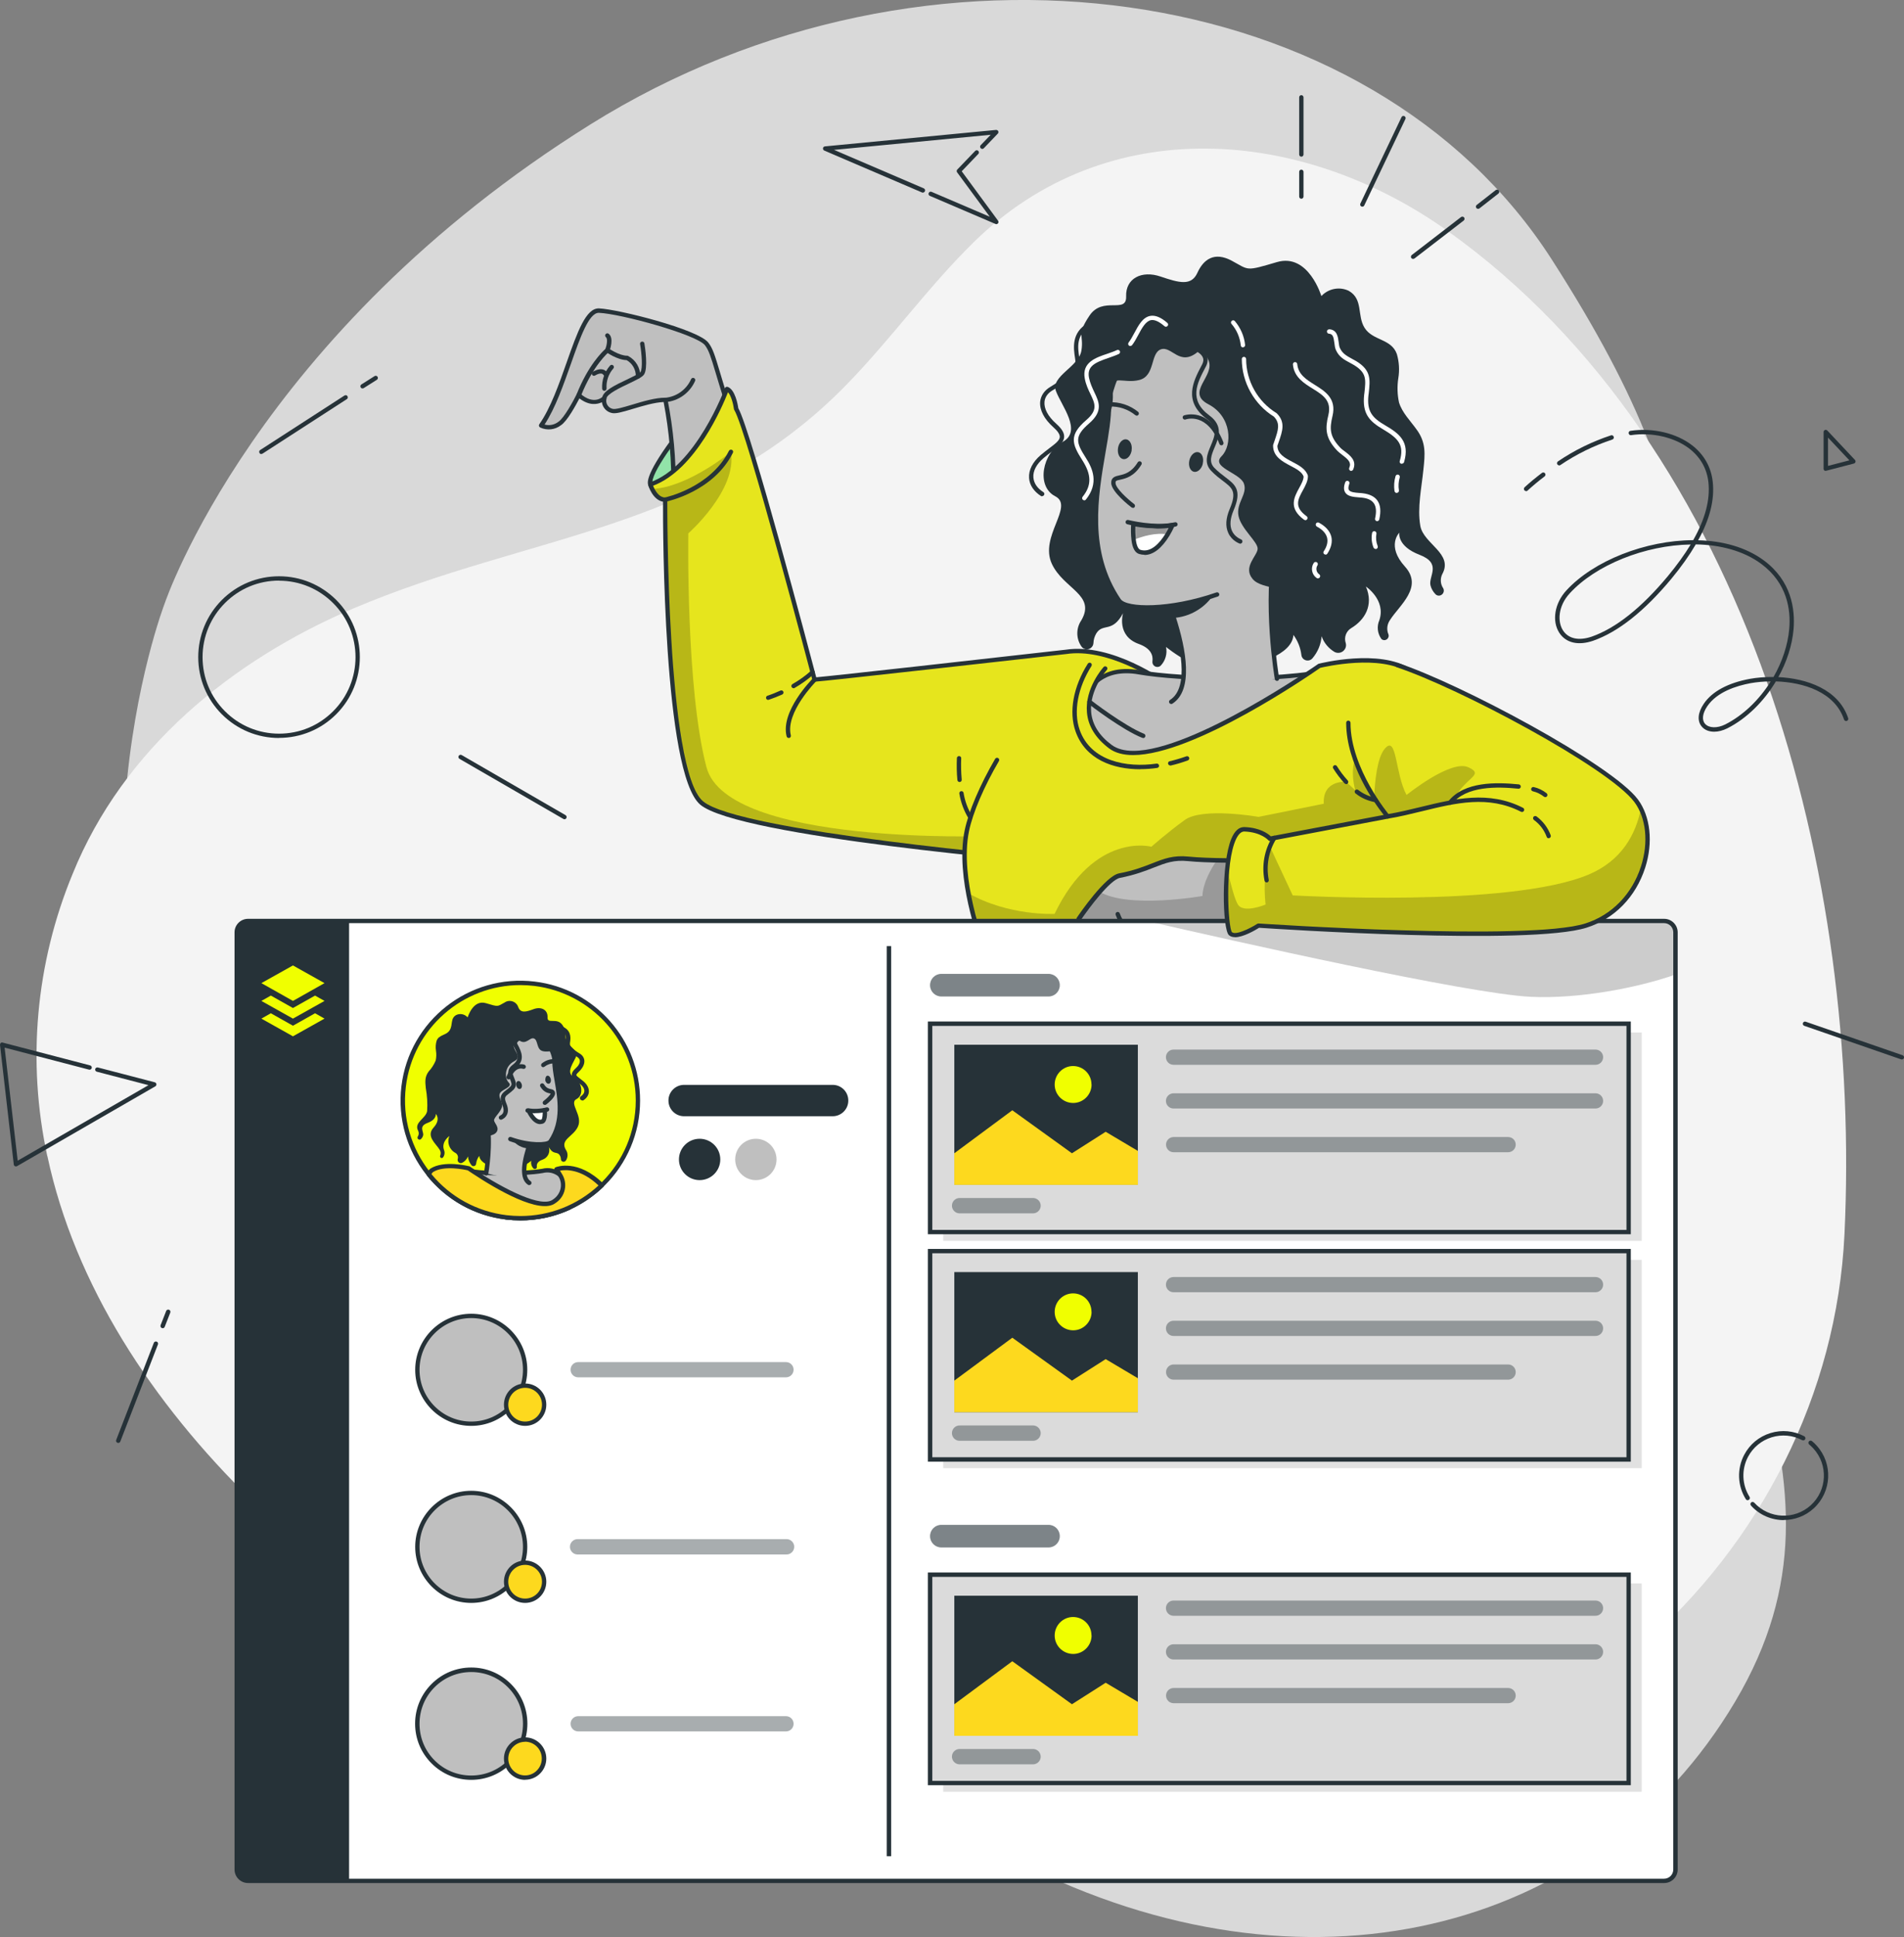 <svg width="654" height="665" viewBox="0 0 654 665" fill="none" xmlns="http://www.w3.org/2000/svg">
<rect x="0" y="0" width="654" height="665" fill="#808080" stroke="none"/>
<g clip-path="url(#clip0_1024_1683)">
<g opacity="0.7">
<path d="M56.581 207.128C56.581 207.128 14.728 315.23 73.534 424.039C132.34 532.883 253.519 590.377 350.47 639.537C447.455 688.697 548.114 664.753 595.971 584.232C643.828 503.712 578.206 446.217 578.1 331.405C577.994 216.593 595.3 186.186 533.068 89.173C470.836 -7.84 318.294 -29.312 202.943 42.626C87.591 114.6 56.581 207.128 56.581 207.128Z" fill="white"/>
</g>
<path d="M16.247 396.916C9.218 364.496 12.256 330.699 24.935 300.045C42.277 257.171 79.538 226.729 121.285 208.929C181.963 183.078 241.511 182.619 290.816 132.011C306.038 116.401 318.788 98.532 334.364 83.24C380.173 38.212 447.243 43.615 497.325 79.355C601.799 153.942 639.378 301.704 633.55 423.827C630.902 478.673 604.73 529.704 563.336 565.656C469.671 646.989 310.594 633.286 203.013 590.836C122.733 559.193 35.107 485.312 16.282 396.916H16.247Z" fill="#F4F4F4"/>
<path d="M95.855 253.357C88.438 253.357 81.481 250.461 76.218 245.234C70.991 240.008 68.095 233.015 68.095 225.599C68.095 218.182 70.991 211.225 76.218 205.963C81.445 200.736 88.438 197.84 95.855 197.84C103.272 197.84 110.23 200.736 115.493 205.963C126.3 216.77 126.3 234.392 115.493 245.199C110.265 250.426 103.272 253.322 95.855 253.322V253.357ZM95.855 199.324C88.827 199.324 82.258 202.043 77.278 207.022C72.333 211.967 69.578 218.571 69.578 225.599C69.578 232.627 72.298 239.195 77.278 244.175C82.222 249.119 88.827 251.874 95.855 251.874C102.884 251.874 109.453 249.154 114.433 244.175C124.676 233.933 124.676 217.264 114.433 207.058C109.488 202.114 102.884 199.359 95.855 199.359V199.324Z" fill="#263238"/>
<path d="M588.801 251.203C587.071 251.203 585.552 250.638 584.563 249.472C582.903 247.565 583.15 244.634 585.234 241.597C588.095 237.359 593.605 234.428 601.092 233.05C603.459 232.626 606.249 232.379 609.18 232.415C612.147 227.258 614.09 221.502 614.584 215.887C615.149 209.353 613.913 200.206 604.942 193.567C598.867 189.082 590.885 187.034 582.479 186.892C580.289 190.636 577.499 194.591 574.073 198.723C564.82 209.848 555.778 216.981 547.196 219.983C542.074 221.714 537.871 220.725 535.611 217.264C532.962 213.203 533.986 207.058 538.048 202.679C547.443 192.472 565.208 185.515 581.596 185.444C585.729 178.134 587.459 171.565 586.823 165.597C586.329 160.97 584.104 157.015 580.36 154.084C575.239 150.128 567.539 148.327 560.264 149.387C559.84 149.457 559.487 149.175 559.416 148.751C559.345 148.327 559.628 147.974 560.052 147.903C567.716 146.773 575.875 148.716 581.278 152.918C585.34 156.097 587.777 160.405 588.307 165.455C588.978 171.53 587.318 178.169 583.291 185.48C591.733 185.692 599.679 187.846 605.825 192.366C615.361 199.429 616.633 209.106 616.067 216.028C615.573 221.608 613.701 227.294 610.84 232.45C620.588 232.944 631.502 236.617 634.822 246.541C634.963 246.929 634.751 247.353 634.363 247.495C633.974 247.636 633.55 247.424 633.409 247.035C630.23 237.571 619.458 234.216 609.993 233.933C605.86 240.82 599.962 246.682 593.322 250.037C591.768 250.814 590.214 251.203 588.801 251.203ZM608.262 233.933C605.754 233.933 603.388 234.18 601.339 234.534C596.395 235.452 589.79 237.535 586.435 242.444C584.775 244.881 584.492 247.141 585.658 248.483C587 250.002 589.861 250.073 592.616 248.695C598.761 245.587 604.271 240.255 608.227 233.933H608.262ZM580.749 186.928C565.067 187.175 548.149 193.92 539.178 203.703C535.117 208.117 534.94 213.485 536.882 216.452C538.754 219.312 542.322 220.054 546.701 218.571C555.001 215.675 563.831 208.682 572.908 197.77C576.051 193.955 578.665 190.353 580.749 186.892V186.928Z" fill="#263238"/>
<path d="M535.576 159.77C535.328 159.77 535.117 159.664 534.94 159.452C534.693 159.099 534.799 158.64 535.152 158.393C540.768 154.578 546.913 151.577 553.341 149.458C553.73 149.316 554.153 149.528 554.295 149.952C554.436 150.341 554.224 150.764 553.8 150.906C547.478 152.989 541.474 155.92 535.964 159.664C535.823 159.735 535.682 159.805 535.54 159.805L535.576 159.77Z" fill="#263238"/>
<path d="M524.203 168.599C523.991 168.599 523.815 168.528 523.638 168.352C523.355 168.034 523.391 167.575 523.673 167.292C525.475 165.632 527.417 164.043 529.642 162.348C529.96 162.101 530.454 162.171 530.702 162.489C530.949 162.807 530.878 163.301 530.56 163.549C528.371 165.208 526.463 166.798 524.698 168.422C524.556 168.563 524.38 168.634 524.203 168.634V168.599Z" fill="#263238"/>
<path d="M316.987 66.147C316.987 66.147 316.775 66.147 316.705 66.077L283.152 51.703C282.834 51.562 282.657 51.244 282.692 50.891C282.728 50.538 283.01 50.29 283.364 50.255L342.134 44.605C342.452 44.605 342.735 44.746 342.876 45.028C343.017 45.311 342.946 45.664 342.735 45.876L337.931 50.891C337.649 51.209 337.154 51.209 336.872 50.891C336.589 50.608 336.554 50.114 336.872 49.831L340.298 46.264L286.472 51.456L317.305 64.664C317.693 64.841 317.87 65.264 317.693 65.653C317.587 65.935 317.305 66.112 316.987 66.112V66.147Z" fill="#263238"/>
<path d="M342.205 76.954C342.205 76.954 341.993 76.954 341.922 76.883L319.389 67.242C319 67.065 318.824 66.641 319 66.253C319.177 65.865 319.601 65.688 319.989 65.865L339.98 74.411L328.748 59.155C328.536 58.872 328.572 58.448 328.819 58.201L334.964 51.809C335.247 51.526 335.741 51.491 336.024 51.809C336.307 52.091 336.342 52.586 336.024 52.868L330.338 58.801L342.805 75.753C343.017 76.036 343.017 76.389 342.805 76.671C342.664 76.848 342.452 76.954 342.205 76.954Z" fill="#263238"/>
<path d="M446.996 53.786C446.572 53.786 446.254 53.433 446.254 53.045V33.409C446.254 32.985 446.607 32.667 446.996 32.667C447.384 32.667 447.738 33.021 447.738 33.409V53.045C447.738 53.469 447.384 53.786 446.996 53.786Z" fill="#263238"/>
<path d="M446.996 68.231C446.572 68.231 446.254 67.878 446.254 67.489V58.978C446.254 58.554 446.607 58.236 446.996 58.236C447.384 58.236 447.738 58.59 447.738 58.978V67.489C447.738 67.913 447.384 68.231 446.996 68.231Z" fill="#263238"/>
<path d="M467.94 70.95C467.94 70.95 467.728 70.95 467.622 70.879C467.234 70.703 467.092 70.244 467.269 69.891L481.397 40.225C481.573 39.837 482.032 39.696 482.386 39.872C482.774 40.049 482.915 40.508 482.739 40.861L468.611 70.526C468.47 70.809 468.223 70.95 467.94 70.95Z" fill="#263238"/>
<path d="M507.709 71.692C507.497 71.692 507.25 71.586 507.109 71.409C506.861 71.091 506.897 70.597 507.25 70.35L513.749 65.264C514.066 65.017 514.561 65.052 514.808 65.406C515.055 65.724 515.02 66.218 514.667 66.465L508.168 71.551C508.168 71.551 507.85 71.727 507.709 71.727V71.692Z" fill="#263238"/>
<path d="M485.388 88.89C485.176 88.89 484.928 88.784 484.787 88.608C484.54 88.29 484.611 87.796 484.928 87.548L501.846 74.517C502.164 74.27 502.658 74.34 502.906 74.658C503.153 74.976 503.082 75.47 502.764 75.718L485.847 88.749C485.847 88.749 485.564 88.89 485.388 88.89Z" fill="#263238"/>
<path d="M5.51 400.448C5.51 400.448 5.263 400.448 5.157 400.377C4.945 400.272 4.768 400.06 4.733 399.777L0 358.74C0 358.493 0.071 358.246 0.247 358.069C0.424 357.892 0.671 357.857 0.918 357.928L30.975 365.768C31.363 365.874 31.61 366.298 31.505 366.686C31.398 367.075 30.975 367.322 30.586 367.216L1.589 359.658L6.075 398.47L51.001 372.548L33.235 367.922C32.847 367.816 32.599 367.392 32.705 367.004C32.811 366.615 33.235 366.368 33.624 366.474L53.155 371.56C53.438 371.63 53.685 371.877 53.72 372.195C53.755 372.513 53.614 372.796 53.367 372.937L5.863 400.342C5.863 400.342 5.616 400.448 5.474 400.448H5.51Z" fill="#263238"/>
<path d="M653.258 363.72C653.258 363.72 653.082 363.72 653.011 363.684L619.741 352.171C619.352 352.03 619.14 351.606 619.281 351.218C619.423 350.829 619.847 350.617 620.235 350.759L653.505 362.272C653.894 362.413 654.106 362.837 653.965 363.225C653.859 363.543 653.576 363.72 653.258 363.72Z" fill="#263238"/>
<path d="M612.712 521.865C608.58 521.865 604.448 520.205 601.446 516.885C601.163 516.567 601.198 516.108 601.481 515.825C601.763 515.543 602.258 515.578 602.54 515.861C607.662 521.476 616.385 521.865 622.001 516.744C627.617 511.623 628.005 502.9 622.884 497.285C622.425 496.79 621.931 496.331 621.436 495.907C621.118 495.66 621.083 495.166 621.33 494.848C621.577 494.53 622.072 494.495 622.39 494.742C622.955 495.201 623.485 495.695 623.979 496.26C629.665 502.476 629.206 512.153 622.99 517.839C620.059 520.523 616.385 521.829 612.712 521.829V521.865Z" fill="#263238"/>
<path d="M600.315 515.048C600.068 515.048 599.821 514.907 599.68 514.695C596.783 510.104 596.571 504.242 599.114 499.439C601.022 495.836 604.2 493.188 608.121 491.987C612.006 490.786 616.138 491.175 619.741 493.082C620.094 493.258 620.235 493.718 620.059 494.106C619.847 494.459 619.423 494.6 619.034 494.424C615.785 492.693 612.041 492.376 608.545 493.435C605.013 494.53 602.152 496.896 600.421 500.145C598.126 504.489 598.337 509.751 600.951 513.883C601.163 514.236 601.057 514.695 600.704 514.907C600.563 514.978 600.457 515.013 600.315 515.013V515.048Z" fill="#263238"/>
<path d="M40.617 495.342C40.617 495.342 40.44 495.342 40.334 495.307C39.946 495.166 39.769 494.707 39.91 494.353L52.837 461.015C52.978 460.627 53.437 460.45 53.826 460.591C54.214 460.733 54.391 461.192 54.25 461.545L41.323 494.883C41.217 495.166 40.934 495.378 40.617 495.378V495.342Z" fill="#263238"/>
<path d="M55.874 455.965C55.874 455.965 55.698 455.965 55.592 455.93C55.203 455.789 55.027 455.329 55.168 454.941L57.075 450.067C57.216 449.679 57.676 449.502 58.064 449.644C58.453 449.785 58.629 450.244 58.488 450.632L56.581 455.506C56.475 455.789 56.192 456 55.874 456V455.965Z" fill="#263238"/>
<path d="M193.901 281.257C193.901 281.257 193.653 281.257 193.512 281.151L157.84 260.526C157.487 260.314 157.346 259.855 157.558 259.502C157.769 259.149 158.229 259.008 158.582 259.22L194.254 279.844C194.607 280.056 194.748 280.515 194.536 280.868C194.395 281.116 194.148 281.257 193.901 281.257Z" fill="#263238"/>
<path d="M89.781 155.885C89.534 155.885 89.286 155.779 89.145 155.532C88.933 155.179 89.004 154.719 89.357 154.508L118.318 135.79C118.672 135.578 119.131 135.649 119.343 136.002C119.555 136.355 119.484 136.814 119.131 137.026L90.169 155.744C90.169 155.744 89.887 155.85 89.746 155.85L89.781 155.885Z" fill="#263238"/>
<path d="M124.534 133.353C124.287 133.353 124.04 133.248 123.899 133C123.687 132.647 123.793 132.188 124.146 131.976L128.667 129.116C129.02 128.904 129.479 129.01 129.691 129.363C129.903 129.716 129.797 130.175 129.444 130.387L124.923 133.248C124.923 133.248 124.676 133.353 124.534 133.353Z" fill="#263238"/>
<path d="M627.122 161.677C627.122 161.677 626.804 161.606 626.663 161.535C626.487 161.394 626.381 161.182 626.381 160.935V148.327C626.381 148.009 626.557 147.727 626.84 147.621C627.122 147.515 627.44 147.586 627.652 147.798L637.153 157.898C637.329 158.074 637.4 158.357 637.329 158.604C637.259 158.851 637.047 159.063 636.8 159.134L627.299 161.606C627.299 161.606 627.158 161.606 627.122 161.606V161.677ZM627.899 150.234V159.946L635.246 158.039L627.899 150.234Z" fill="#263238"/>
<path d="M223.427 166.339C221.838 161.571 239.851 140.381 239.851 140.381L249.599 150.764C249.599 150.764 226.677 175.697 223.427 166.339Z" fill="#92E3A9"/>
<path d="M226.218 169.199C225.935 169.199 225.652 169.199 225.37 169.129C224.487 168.952 223.286 168.352 222.686 166.621C222.403 165.809 221.555 163.266 230.385 151.188C234.659 145.326 239.18 139.993 239.215 139.958C239.356 139.781 239.568 139.71 239.78 139.71C239.992 139.71 240.204 139.781 240.345 139.958L250.093 150.341C250.376 150.623 250.376 151.082 250.093 151.365C248.362 153.272 233.423 169.27 226.182 169.27L226.218 169.199ZM224.134 166.091C224.452 166.974 224.946 167.469 225.688 167.61C230.597 168.634 243.418 156.238 248.574 150.729L239.886 141.476C233.034 149.634 223.109 162.948 224.169 166.056L224.134 166.091Z" fill="#263238"/>
<path d="M198.775 135.649C204.002 140.311 207.569 136.708 207.569 136.708C207.075 138.651 208.24 140.593 210.183 141.087H210.253C212.69 141.829 222.156 137.273 228.549 137.273C230.597 147.692 231.551 158.286 231.303 168.881C231.303 168.881 253.236 171.106 256.203 155.355C256.203 155.355 252.036 145.431 249.175 136.355C245.29 124.065 244.76 120.675 242.747 118.097C239.533 114 212.902 106.972 205.768 106.69C198.633 106.407 194.784 133.565 185.883 146.138C187.967 147.091 190.439 146.809 192.276 145.396C194.713 143.842 198.775 135.649 198.775 135.649Z" fill="#BFBFBF"/>
<path d="M233.882 169.729C232.292 169.729 231.268 169.623 231.233 169.623C230.844 169.587 230.562 169.234 230.562 168.846C230.774 158.533 229.891 148.151 227.948 138.015C224.77 138.156 220.884 139.322 217.459 140.346C213.609 141.511 211.348 142.147 210.042 141.758C208.876 141.476 207.922 140.77 207.322 139.745C207.004 139.216 206.828 138.651 206.757 138.085C205.203 138.827 202.448 139.392 199.022 136.779C197.857 139.004 194.819 144.619 192.665 145.996C190.651 147.55 187.932 147.868 185.566 146.773C185.354 146.667 185.212 146.491 185.142 146.279C185.071 146.067 185.142 145.82 185.248 145.643C189.097 140.204 192.064 131.764 194.678 124.312C198.351 113.894 201.282 105.701 205.768 105.877C212.337 106.16 239.709 113.046 243.277 117.602C244.831 119.58 245.537 121.946 247.268 127.703C247.939 129.927 248.751 132.682 249.846 136.108C252.671 145.078 256.804 154.967 256.839 155.037C256.91 155.178 256.91 155.32 256.874 155.461C254.437 168.316 239.886 169.693 233.846 169.693L233.882 169.729ZM232.045 168.175C235.683 168.387 252.742 168.563 255.391 155.426C254.755 153.942 251.047 144.866 248.433 136.567C247.338 133.106 246.526 130.351 245.855 128.126C244.195 122.582 243.489 120.286 242.146 118.52C239.25 114.848 213.256 107.714 205.733 107.396H205.662C202.271 107.396 199.269 115.872 196.126 124.842C193.583 132.011 190.757 140.134 187.049 145.749C188.674 146.208 190.44 145.855 191.817 144.796C193.724 143.559 197.009 137.52 198.104 135.296C198.21 135.084 198.386 134.942 198.634 134.907C198.845 134.872 199.093 134.907 199.269 135.084C203.931 139.216 206.898 136.32 207.039 136.178C207.287 135.931 207.64 135.896 207.958 136.037C208.24 136.214 208.382 136.532 208.311 136.885C207.922 138.403 208.841 139.957 210.359 140.346C211.384 140.664 214.244 139.781 216.999 138.968C220.743 137.838 225.017 136.532 228.549 136.532C228.902 136.532 229.22 136.779 229.29 137.132C231.304 147.338 232.257 157.792 232.081 168.175H232.045Z" fill="#263238"/>
<path d="M198.775 136.39C198.775 136.39 198.598 136.39 198.492 136.355C198.104 136.214 197.927 135.755 198.068 135.366C202.059 125.301 207.004 120.639 207.958 119.792C208.452 118.414 208.805 116.331 208.134 115.766C207.816 115.519 207.746 115.024 208.028 114.706C208.276 114.388 208.77 114.318 209.088 114.6C210.96 116.084 209.512 120.074 209.335 120.533C209.3 120.639 209.194 120.745 209.123 120.851C209.053 120.887 203.719 125.372 199.516 135.967C199.41 136.249 199.128 136.426 198.81 136.426L198.775 136.39Z" fill="#263238"/>
<path d="M207.569 137.45C207.569 137.45 207.534 137.45 207.499 137.45C207.075 137.415 206.792 137.062 206.828 136.638C207.04 134.236 211.278 132.223 215.375 130.281C217.353 129.327 219.613 128.268 220.002 127.703C220.814 126.538 220.425 121.417 219.86 118.132C219.79 117.709 220.072 117.32 220.496 117.285C220.92 117.214 221.308 117.497 221.344 117.92C221.591 119.333 222.651 126.502 221.202 128.586C220.602 129.469 218.836 130.316 215.975 131.694C212.973 133.106 208.417 135.296 208.276 136.85C208.276 137.238 207.923 137.521 207.534 137.521L207.569 137.45Z" fill="#263238"/>
<path d="M228.513 138.05C228.125 138.05 227.807 137.768 227.772 137.379C227.736 136.956 228.054 136.602 228.443 136.567C232.363 136.214 235.789 133.777 237.378 130.175C237.555 129.786 237.979 129.61 238.367 129.786C238.756 129.963 238.933 130.387 238.756 130.775C236.955 134.872 233.034 137.697 228.584 138.05C228.584 138.05 228.549 138.05 228.513 138.05Z" fill="#263238"/>
<path d="M219.154 129.963C218.73 129.963 218.412 129.61 218.412 129.186C218.412 126.89 217.247 124.771 215.233 123.641C211.949 123.535 208.311 120.957 208.17 120.816C207.816 120.569 207.746 120.11 207.993 119.757C208.24 119.403 208.699 119.333 209.053 119.58C209.053 119.58 212.62 122.123 215.445 122.123C215.551 122.123 215.693 122.123 215.799 122.229C218.377 123.606 219.966 126.29 219.931 129.221C219.931 129.645 219.578 129.963 219.189 129.963H219.154Z" fill="#263238"/>
<path d="M207.569 134.166C207.181 134.166 206.863 133.848 206.828 133.459C206.651 130.563 207.64 127.667 209.547 125.513C209.83 125.195 210.289 125.16 210.607 125.443C210.925 125.725 210.96 126.184 210.677 126.502C209.017 128.374 208.17 130.881 208.346 133.353C208.346 133.777 208.064 134.13 207.64 134.166C207.64 134.166 207.64 134.166 207.605 134.166H207.569Z" fill="#263238"/>
<path d="M207.887 129.045C207.64 129.045 207.393 128.939 207.251 128.692C206.51 127.562 204.426 128.904 204.426 128.904C204.073 129.116 203.614 129.045 203.402 128.692C203.19 128.339 203.26 127.879 203.614 127.668C203.79 127.562 205.45 126.502 206.969 126.82C207.605 126.961 208.17 127.314 208.523 127.879C208.735 128.233 208.664 128.692 208.311 128.904C208.17 128.974 208.028 129.01 207.887 129.01V129.045Z" fill="#263238"/>
<path d="M400.481 234.887C400.481 234.887 381.974 221.361 366.116 223.797C366.116 223.797 281.774 233.297 279.796 233.297C279.796 233.297 257.263 147.621 252.848 140.381C252.848 140.381 252.071 134.377 249.669 133.53C249.669 133.53 239.709 160.829 223.357 166.338C223.357 166.338 224.875 171.53 228.478 171.53C228.478 171.53 227.913 264.587 240.981 275.677C254.049 286.766 364.42 295.877 364.42 295.877L400.446 234.887H400.481Z" fill="#E6E51D"/>
<mask id="mask0_1024_1683" style="mask-type:luminance" maskUnits="userSpaceOnUse" x="223" y="133" width="178" height="163">
<path d="M400.481 234.887C400.481 234.887 381.974 221.361 366.116 223.797C366.116 223.797 281.774 233.297 279.796 233.297C279.796 233.297 257.263 147.621 252.848 140.381C252.848 140.381 252.071 134.377 249.669 133.53C249.669 133.53 239.709 160.829 223.357 166.338C223.357 166.338 224.875 171.53 228.478 171.53C228.478 171.53 227.913 264.587 240.981 275.677C254.049 286.766 364.42 295.877 364.42 295.877L400.446 234.887H400.481Z" fill="white"/>
</mask>
<g mask="url(#mask0_1024_1683)">
<g opacity="0.2">
<path d="M340.086 287.049L334.576 293.052C300.917 289.521 249.705 283.058 241.052 275.712C227.984 264.623 228.549 171.565 228.549 171.565C226.253 171.565 224.77 169.376 224.028 167.857C236.178 167.363 251.047 155.179 251.047 155.179C253.343 168.21 236.425 183.114 236.425 183.114C236.425 183.114 235.542 236.511 242.676 263.422C249.811 290.333 340.05 287.013 340.05 287.013L340.086 287.049Z" fill="black"/>
</g>
</g>
<path d="M364.456 296.619C364.456 296.619 364.421 296.619 364.385 296.619C359.864 296.231 253.625 287.331 240.522 276.242C227.807 265.471 227.701 181.418 227.736 172.236C224.169 171.636 222.721 166.798 222.65 166.55C222.545 166.162 222.756 165.774 223.145 165.632C238.968 160.3 248.892 133.565 248.998 133.283C249.14 132.894 249.563 132.682 249.952 132.824C252.53 133.742 253.449 139.004 253.59 140.134C258.04 147.974 278.207 224.292 280.362 232.521C286.507 231.991 338.249 226.199 366.01 223.056C381.939 220.619 400.128 233.721 400.87 234.287C401.187 234.498 401.258 234.958 401.082 235.275L365.056 296.266C364.915 296.478 364.668 296.619 364.421 296.619H364.456ZM224.346 166.798C224.84 168.069 226.218 170.788 228.478 170.788C228.69 170.788 228.867 170.859 229.008 171C229.149 171.142 229.22 171.318 229.22 171.53C229.22 172.448 228.796 264.376 241.475 275.076C253.766 285.495 356.156 294.394 364.032 295.065L399.457 235.099C396.278 232.909 380.067 222.42 366.222 224.539C362.761 224.928 281.81 234.039 279.796 234.039C279.443 234.039 279.161 233.792 279.055 233.474C278.843 232.627 256.521 147.833 252.212 140.734C252.142 140.629 252.106 140.558 252.106 140.452C251.859 138.651 251.118 135.79 250.058 134.66C248.186 139.428 238.968 161.253 224.31 166.762L224.346 166.798Z" fill="#263238"/>
<path d="M372.685 239.655C372.685 239.655 376.076 228.177 391.228 230.826C406.379 233.474 444.065 234.534 463.066 228.565C463.066 228.565 414.397 291.534 385.718 280.233C357.039 268.932 372.65 239.655 372.65 239.655H372.685Z" fill="#BFBFBF"/>
<path d="M393.241 282.352C390.45 282.352 387.872 281.893 385.435 280.939C377.135 277.655 371.661 272.605 369.189 265.859C364.703 253.71 371.378 240.502 371.979 239.372C372.332 238.313 376.429 227.471 391.369 230.084C405.39 232.521 443.323 233.969 462.854 227.859C463.172 227.753 463.525 227.859 463.702 228.142C463.878 228.424 463.878 228.777 463.702 229.025C463.596 229.166 451.305 244.987 435.694 259.184C418.741 274.582 404.543 282.352 393.276 282.352H393.241ZM386.883 231.144C376.146 231.144 373.497 239.443 373.391 239.831C373.391 239.867 373.391 239.937 373.321 239.973C373.25 240.114 366.257 253.499 370.601 265.294C372.932 271.616 378.124 276.419 386 279.491C411.077 289.38 452.682 240.149 461.018 229.907C440.745 235.311 404.719 233.898 391.122 231.532C389.603 231.249 388.19 231.144 386.919 231.144H386.883Z" fill="#263238"/>
<path d="M453.919 101.781C453.919 101.781 449.504 86.772 438.59 89.985C427.677 93.199 429.16 92.775 423.121 89.526C417.081 86.277 413.373 89.067 411.289 93.658C409.205 98.249 405.073 97.119 398.609 94.93C392.146 92.74 386.601 95.565 386.813 101.746C387.025 107.926 378.795 101.498 374.204 108.385C369.612 115.272 372.367 114.812 371.449 120.392C370.531 125.972 360.853 129.151 362.69 134.201C364.527 139.251 371.908 148.009 364.986 151.718C358.063 155.426 355.767 166.939 362.443 170.365C369.118 173.79 356.898 184.173 361.313 193.602C365.339 202.184 376.5 204.197 371.449 212.92C369.577 215.64 369.577 219.207 371.449 221.926C372.155 222.95 373.533 223.233 374.592 222.526C375.158 222.138 375.546 221.502 375.581 220.796C375.617 219.595 375.97 218.465 376.57 217.441C378.866 213.768 382.045 217.441 385.753 210.519C385.753 210.519 383.351 218.359 391.263 221.114C395.36 222.632 396.102 224.998 395.854 227.011C395.713 227.93 396.349 228.812 397.267 228.954C397.797 229.024 398.327 228.883 398.68 228.53C400.305 226.835 401.011 224.398 400.516 222.102C400.516 222.102 413.408 232.697 422.626 230.402C431.844 228.106 443.817 224.892 444.277 217.97C445.725 219.948 446.678 222.279 446.996 224.751C447.067 225.952 448.091 226.835 449.292 226.764C449.892 226.729 450.457 226.446 450.846 225.952C452.647 223.833 453.742 221.22 453.954 218.43C454.766 220.725 456.356 222.632 458.475 223.868C459.817 224.504 461.406 223.974 462.077 222.632C462.36 222.067 462.431 221.396 462.254 220.796C461.583 218.853 462.36 216.699 464.126 215.64C468.717 212.885 471.931 207.835 469.176 201.372C469.176 201.372 476.099 205.963 473.803 212.885C472.85 215.039 473.132 217.511 474.51 219.383C475.145 219.948 476.064 219.878 476.629 219.242C476.947 218.853 477.088 218.359 476.947 217.865C476.205 216.205 476.417 214.298 477.476 212.814C480.69 207.764 488.99 201.584 482.562 194.485C476.099 187.351 480.655 182.866 480.655 182.866C480.655 182.866 479.737 187.457 487.578 190.459C495.418 193.461 490.58 197.77 491.357 200.983C491.639 202.114 492.24 203.138 493.052 203.985C493.688 204.656 494.747 204.656 495.418 203.985C495.948 203.456 496.089 202.643 495.736 201.972C494.747 200.524 494.641 198.688 495.383 197.134C499.339 190.036 488.955 186.751 487.86 180.536C486.765 174.32 488.319 167.327 488.92 161.218C489.485 155.956 489.909 151.93 486.553 147.409C484.399 144.407 481.644 141.723 480.549 138.192C479.949 135.437 479.878 132.612 480.302 129.857C480.761 127.067 480.584 124.242 479.807 121.558C477.9 116.19 471.543 117.037 468.717 112.552C466.068 108.35 468.329 102.734 463.278 99.838C460.099 98.32 456.285 99.061 453.883 101.64L453.919 101.781Z" fill="#263238"/>
<path d="M402.283 240.926C409.523 236.334 406.097 221.255 403.166 212.072C401.788 207.729 400.517 204.691 400.517 204.691H400.623L438.59 185.162C433.787 205.362 438.59 232.979 438.59 232.979" fill="#BFBFBF"/>
<path d="M402.282 241.667C402.035 241.667 401.788 241.561 401.647 241.314C401.435 240.961 401.541 240.502 401.894 240.29C408.781 235.911 405.214 220.866 402.459 212.284C401.117 208.047 399.845 205.009 399.81 204.974C399.704 204.727 399.74 204.48 399.881 204.268C400.022 204.091 400.199 203.95 400.446 203.95L438.272 184.526C438.52 184.385 438.838 184.42 439.085 184.597C439.332 184.773 439.403 185.091 439.367 185.374C434.67 205.186 439.332 232.627 439.367 232.874C439.438 233.298 439.155 233.686 438.767 233.757C438.378 233.827 437.955 233.545 437.884 233.156C437.849 232.874 433.363 206.563 437.531 186.61L401.47 205.115C401.929 206.245 402.883 208.753 403.872 211.861C407.404 222.844 410.053 236.935 402.671 241.597C402.53 241.667 402.424 241.703 402.282 241.703V241.667Z" fill="#263238"/>
<path d="M416.516 204.621C413.408 209 408.498 211.755 403.165 212.143C401.788 207.8 400.516 204.762 400.516 204.762H400.622L416.516 204.621Z" fill="#263238"/>
<path d="M433.963 196.569C445.689 189.188 455.579 177.957 457.98 161.853C462.501 132.364 462.219 105.453 411.571 108.703C389.391 110.221 380.773 131.976 380.95 138.862C381.338 154.79 368.659 182.831 384.376 206.069C386.707 209.53 402 209.671 418.141 204.056" fill="#BFBFBF"/>
<path d="M394.336 209.247C388.861 209.247 384.941 208.258 383.74 206.493C372.332 189.612 375.652 170.364 378.301 154.931C379.36 148.716 380.279 143.348 380.173 138.898C379.961 130.987 389.285 109.48 411.501 107.961C431.809 106.654 445.336 110.045 452.93 118.344C462.748 129.08 461.053 146.491 458.687 161.994C456.532 176.368 448.091 188.552 434.317 197.24C433.963 197.452 433.504 197.346 433.292 196.993C433.08 196.639 433.186 196.18 433.54 195.968C446.925 187.528 455.119 175.697 457.203 161.783C460.064 142.994 460.241 128.586 451.799 119.368C444.524 111.422 431.385 108.208 411.571 109.48C388.932 110.998 381.515 133.318 381.656 138.863C381.762 143.489 380.809 149.175 379.749 155.214C377.135 170.4 373.886 189.329 384.941 205.68C386.954 208.647 401.647 209 417.823 203.385C418.211 203.244 418.635 203.455 418.776 203.844C418.918 204.232 418.706 204.656 418.317 204.797C409.452 207.87 400.764 209.247 394.265 209.247H394.336Z" fill="#263238"/>
<path d="M419.553 152.883C419.235 152.883 418.953 152.707 418.847 152.389C414.609 141.441 407.51 143.913 407.227 144.019C406.839 144.16 406.415 143.948 406.273 143.56C406.132 143.171 406.309 142.748 406.697 142.606C406.803 142.606 415.421 139.498 420.224 151.859C420.366 152.248 420.189 152.671 419.801 152.848C419.695 152.848 419.624 152.883 419.518 152.883H419.553Z" fill="#263238"/>
<path d="M390.45 142.712C390.45 142.712 390.133 142.641 389.991 142.536C387.484 140.487 384.305 139.428 381.056 139.569C380.632 139.569 380.279 139.251 380.279 138.863C380.279 138.439 380.596 138.086 380.985 138.086C384.587 137.944 388.119 139.11 390.91 141.37C391.227 141.617 391.298 142.112 391.016 142.43C390.874 142.606 390.662 142.712 390.415 142.712H390.45Z" fill="#263238"/>
<path d="M389.144 174.355C389.144 174.355 388.826 174.32 388.684 174.214C387.978 173.684 381.939 168.987 381.691 165.95C381.585 163.831 383.104 163.513 384.481 163.196C386.212 162.807 388.614 162.277 390.804 158.71C391.015 158.357 391.475 158.251 391.828 158.463C392.181 158.675 392.287 159.134 392.075 159.487C389.567 163.619 386.671 164.255 384.799 164.679C383.281 164.997 383.139 165.103 383.175 165.88C383.316 167.681 387.166 171.212 389.567 173.049C389.885 173.296 389.956 173.755 389.709 174.108C389.567 174.32 389.32 174.391 389.108 174.391L389.144 174.355Z" fill="#263238"/>
<path d="M413.161 159.17C412.737 161.006 411.324 162.277 410.053 161.96C408.781 161.642 408.11 159.911 408.534 158.039C408.958 156.168 410.37 154.932 411.642 155.249C412.913 155.567 413.584 157.298 413.125 159.17H413.161Z" fill="#263238"/>
<path d="M388.72 154.614C388.402 156.486 387.13 157.828 385.824 157.616C384.517 157.404 383.74 155.709 384.022 153.837C384.305 151.965 385.612 150.623 386.883 150.835C388.155 151.047 389.002 152.742 388.685 154.614H388.72Z" fill="#263238"/>
<path d="M402.741 180.253C402.247 181.348 401.682 182.442 401.046 183.467C399.104 186.61 395.678 190.777 391.475 189.47C390.203 189.082 389.603 187.281 389.356 185.303C389.144 183.467 389.108 181.666 389.25 179.829C391.439 180.288 393.7 180.535 395.925 180.571C398.185 180.783 400.481 180.677 402.706 180.218L402.741 180.253Z" fill="white"/>
<mask id="mask1_1024_1683" style="mask-type:luminance" maskUnits="userSpaceOnUse" x="389" y="179" width="14" height="11">
<path d="M402.741 180.253C402.247 181.348 401.682 182.442 401.046 183.467C399.104 186.61 395.678 190.777 391.475 189.47C390.203 189.082 389.603 187.281 389.356 185.303C389.144 183.467 389.108 181.666 389.25 179.829C391.439 180.288 393.7 180.535 395.925 180.571C398.185 180.783 400.481 180.677 402.706 180.218L402.741 180.253Z" fill="white"/>
</mask>
<g mask="url(#mask1_1024_1683)">
<g opacity="0.4">
<path d="M402.741 180.253C402.247 181.348 401.682 182.442 401.046 183.466C397.02 182.76 392.428 184.102 389.391 185.338C389.179 183.502 389.143 181.701 389.285 179.864L402.741 180.253Z" fill="black"/>
</g>
</g>
<path d="M393.099 190.46C392.499 190.46 391.863 190.354 391.263 190.177C389.85 189.753 388.967 188.129 388.649 185.409C388.437 183.538 388.402 181.666 388.543 179.794C388.543 179.582 388.685 179.37 388.826 179.264C389.002 179.123 389.214 179.088 389.426 179.123C391.581 179.582 393.77 179.829 395.96 179.865C398.221 180.077 400.41 179.971 402.565 179.547C402.847 179.476 403.13 179.582 403.307 179.829C403.483 180.041 403.518 180.359 403.413 180.606C402.918 181.736 402.318 182.867 401.682 183.926C398.998 188.305 396.066 190.53 393.099 190.53V190.46ZM389.991 180.748C389.921 182.266 389.991 183.749 390.133 185.233C390.38 187.246 390.945 188.517 391.722 188.764C395.36 189.894 398.468 186.292 400.41 183.078C400.764 182.478 401.117 181.842 401.435 181.242C399.598 181.489 397.726 181.525 395.89 181.348C393.947 181.313 391.934 181.101 389.991 180.748Z" fill="#263238"/>
<path d="M411.324 120.851C411.324 120.851 412.56 118.097 415.068 123.606C417.576 129.115 407.05 134.625 415.068 138.792C423.085 142.959 423.403 152.812 419.589 156.627C415.774 160.441 425.875 162.312 427.253 165.985C428.63 169.658 424.498 172.66 425.416 177.145C426.335 181.63 432.127 186.045 431.986 188.446C431.844 190.848 426.829 194.662 430.255 198.759C433.681 202.855 443.394 200.277 444.312 208.506C444.312 208.506 473.344 176.262 473.768 146.244C474.192 116.225 452.577 103.829 430.538 101.922C408.499 100.015 374.345 110.751 371.59 149.175C371.59 149.175 372.615 146.738 376.676 146.173C380.738 145.608 382.68 140.169 382.186 134.166C381.692 128.162 385.789 131.87 391.334 130.457C396.879 129.045 395.042 121.24 398.751 119.933C402.459 118.627 405.143 125.937 411.359 120.851H411.324Z" fill="#263238"/>
<path d="M357.957 170.4C357.957 170.4 357.675 170.365 357.569 170.294C355.096 168.705 353.613 166.515 353.472 164.078C353.295 161.359 354.708 158.569 357.498 156.203C358.522 155.355 359.511 154.578 360.394 153.907C362.407 152.389 363.997 151.223 364.032 149.987C364.032 149.104 363.326 148.01 361.807 146.668C358.628 143.842 357.039 140.734 357.286 137.909C357.498 135.861 358.699 134.06 360.712 132.859C364.95 130.352 369.754 126.431 369.365 123.712L369.259 122.935C368.765 119.651 367.882 114.177 373.674 110.928C376.606 109.268 380.703 109.233 384.305 109.162C387.343 109.127 390.486 109.056 390.557 107.855C390.557 107.431 390.945 107.149 391.334 107.149C391.757 107.149 392.075 107.537 392.04 107.926C391.899 110.539 388.367 110.575 384.305 110.645C380.879 110.681 376.959 110.751 374.381 112.199C369.507 114.918 370.213 119.404 370.707 122.653L370.813 123.43C371.414 127.668 364.456 132.294 361.454 134.06C359.864 135.013 358.911 136.355 358.77 137.944C358.558 140.275 359.97 142.959 362.796 145.467C364.703 147.162 365.586 148.61 365.516 149.987C365.445 151.93 363.608 153.307 361.277 155.037C360.43 155.673 359.441 156.415 358.452 157.262C356.05 159.311 354.779 161.677 354.955 163.902C355.096 165.844 356.262 167.61 358.381 168.952C358.734 169.164 358.84 169.623 358.593 169.976C358.452 170.188 358.205 170.329 357.957 170.329V170.4Z" fill="#263238"/>
<path d="M426.123 186.681C426.123 186.681 425.981 186.681 425.875 186.645C425.769 186.61 423.12 185.727 421.884 182.937C420.86 180.677 421.037 177.922 422.414 174.673C424.922 168.775 423.297 167.539 420.012 165.067C418.812 164.149 417.434 163.125 416.057 161.677C413.408 158.922 414.715 155.779 415.88 153.024C417.293 149.669 418.494 146.773 414.573 143.878C406.273 137.768 409.946 130.811 412.595 125.725L412.913 125.125C413.408 124.171 413.478 123.359 413.09 122.582C412.101 120.534 408.181 119.333 406.768 119.05C406.379 118.98 406.097 118.591 406.167 118.168C406.238 117.744 406.626 117.497 407.05 117.567C407.298 117.602 412.913 118.733 414.432 121.911C414.997 123.112 414.926 124.418 414.22 125.796L413.902 126.396C411.218 131.517 408.181 137.309 415.421 142.641C420.295 146.244 418.6 150.305 417.222 153.554C416.092 156.238 415.138 158.534 417.081 160.582C418.388 161.924 419.695 162.913 420.86 163.796C424.251 166.374 426.723 168.21 423.721 175.203C422.52 178.028 422.343 180.394 423.156 182.231C424.145 184.42 426.264 185.127 426.264 185.162C426.652 185.303 426.864 185.727 426.723 186.115C426.617 186.433 426.334 186.645 426.017 186.645L426.123 186.681Z" fill="#263238"/>
<path d="M398.079 181.348C392.534 181.348 387.448 180.041 387.166 179.971C386.777 179.865 386.53 179.441 386.636 179.052C386.742 178.664 387.13 178.417 387.554 178.523C387.66 178.523 396.702 180.854 403.589 179.3C403.977 179.194 404.401 179.476 404.472 179.865C404.578 180.253 404.295 180.677 403.907 180.748C402.035 181.171 400.022 181.313 398.079 181.313V181.348Z" fill="#263238"/>
<path d="M452.682 198.582C452.682 198.582 452.4 198.546 452.259 198.44C450.563 197.275 450.139 194.944 451.27 193.249C451.517 192.896 451.976 192.825 452.329 193.037C452.682 193.284 452.753 193.743 452.541 194.061C451.87 195.085 452.117 196.463 453.142 197.169C453.495 197.416 453.565 197.875 453.318 198.229C453.177 198.441 452.93 198.546 452.682 198.546V198.582Z" fill="white"/>
<path d="M455.331 190.389C455.331 190.389 455.049 190.353 454.907 190.283C454.554 190.071 454.448 189.576 454.696 189.259C455.826 187.563 456.179 185.974 455.826 184.561C455.437 183.114 454.236 181.772 452.329 180.783C451.976 180.571 451.835 180.147 452.011 179.759C452.188 179.37 452.682 179.264 453.036 179.441C455.331 180.677 456.779 182.301 457.274 184.173C457.733 186.009 457.274 188.022 455.932 190.071C455.79 190.283 455.543 190.424 455.296 190.424L455.331 190.389Z" fill="white"/>
<path d="M448.338 178.558C448.338 178.558 448.02 178.522 447.914 178.416C442.44 174.426 444.559 170.647 446.219 167.574C446.996 166.162 447.738 164.82 447.773 163.584C447.173 161.959 445.265 160.97 443.252 159.911C440.462 158.428 437.283 156.768 437.283 152.954C437.283 152.883 437.283 152.777 437.319 152.706C437.46 152.247 437.637 151.788 437.778 151.364C439.049 147.656 439.826 145.396 437.566 143.03C430.785 138.827 426.546 131.234 426.546 123.253C426.546 122.829 426.9 122.511 427.288 122.511C427.677 122.511 428.03 122.864 428.03 123.253C428.03 130.775 432.021 137.874 438.414 141.794C438.449 141.794 438.519 141.864 438.555 141.9C441.592 144.937 440.533 147.974 439.191 151.824C439.049 152.212 438.908 152.636 438.767 153.06C438.837 155.885 441.31 157.192 443.923 158.569C446.148 159.734 448.479 160.97 449.221 163.231C449.221 163.301 449.256 163.372 449.256 163.478C449.256 165.138 448.373 166.762 447.526 168.316C445.831 171.389 444.382 174.037 448.797 177.216C449.15 177.463 449.221 177.922 448.974 178.275C448.833 178.487 448.585 178.593 448.373 178.593L448.338 178.558Z" fill="white"/>
<path d="M426.935 119.262C426.546 119.262 426.229 118.98 426.193 118.591C425.911 115.872 424.816 113.294 423.015 111.21C422.732 110.892 422.767 110.433 423.085 110.151C423.403 109.868 423.862 109.903 424.145 110.221C426.123 112.552 427.359 115.377 427.677 118.414C427.712 118.838 427.429 119.191 427.006 119.227H426.935V119.262Z" fill="white"/>
<path d="M472.496 188.446C472.214 188.446 471.931 188.27 471.79 187.987C471.154 186.398 470.978 184.667 471.296 182.972C471.366 182.548 471.755 182.301 472.179 182.372C472.602 182.442 472.85 182.831 472.779 183.255C472.532 184.667 472.673 186.115 473.203 187.457C473.344 187.846 473.203 188.27 472.779 188.446C472.673 188.482 472.602 188.517 472.496 188.517V188.446Z" fill="white"/>
<path d="M473.061 178.911C473.061 178.911 472.955 178.911 472.885 178.911C472.496 178.805 472.214 178.417 472.32 178.028C472.849 175.662 472.708 173.896 471.86 172.731C471.119 171.707 469.847 171.071 467.905 170.859C467.516 170.824 467.128 170.788 466.739 170.753C464.973 170.612 462.96 170.471 462.077 169.093C461.512 168.21 461.512 167.08 462.077 165.562C462.218 165.173 462.642 164.961 463.031 165.103C463.419 165.244 463.631 165.668 463.49 166.056C463.101 167.08 463.066 167.822 463.349 168.246C463.843 168.987 465.432 169.129 466.845 169.234C467.269 169.234 467.693 169.305 468.081 169.34C470.412 169.623 472.108 170.435 473.097 171.813C474.192 173.331 474.403 175.485 473.768 178.311C473.697 178.664 473.379 178.911 473.026 178.911H473.061Z" fill="white"/>
<path d="M464.126 161.677C464.126 161.677 463.914 161.677 463.843 161.606C463.455 161.43 463.278 161.006 463.455 160.617C464.267 158.781 463.101 157.757 461.124 156.238C460.453 155.708 459.746 155.179 459.181 154.578C455.261 150.376 455.119 147.197 456.285 142.465C457.45 137.521 454.413 135.614 450.881 133.424C447.879 131.552 444.488 129.469 444.1 125.125C444.065 124.701 444.382 124.348 444.771 124.312C445.195 124.312 445.548 124.56 445.583 124.983C445.936 128.586 448.727 130.316 451.658 132.153C455.155 134.342 459.146 136.814 457.698 142.818C456.638 147.233 456.744 149.811 460.241 153.554C460.7 154.084 461.335 154.543 462.007 155.037C463.843 156.45 466.104 158.181 464.797 161.182C464.691 161.465 464.408 161.641 464.09 161.641L464.126 161.677Z" fill="white"/>
<path d="M479.737 169.234C479.384 169.234 479.066 168.952 478.995 168.599C478.748 166.903 478.854 165.138 479.348 163.478C479.454 163.089 479.878 162.842 480.266 162.948C480.655 163.054 480.902 163.478 480.796 163.866C480.372 165.314 480.267 166.868 480.514 168.351C480.584 168.775 480.302 169.128 479.878 169.199C479.843 169.199 479.807 169.199 479.772 169.199L479.737 169.234Z" fill="white"/>
<path d="M481.503 159.205C481.503 159.205 481.361 159.205 481.291 159.205C480.902 159.099 480.655 158.675 480.796 158.287C482.421 152.813 480.337 150.517 475.145 147.445C470.236 144.584 467.87 141.935 468.576 135.473L468.647 134.978C469.176 130.21 469.424 128.021 465.15 125.372C464.656 125.054 464.126 124.807 463.631 124.525C461.724 123.5 459.923 122.547 458.863 120.145C458.545 119.439 458.439 118.556 458.333 117.673C458.051 115.59 457.804 114.671 456.497 114.565C456.073 114.565 455.755 114.177 455.791 113.753C455.791 113.329 456.214 113.047 456.603 113.047C459.287 113.223 459.57 115.66 459.817 117.461C459.923 118.238 459.993 118.98 460.241 119.474C461.088 121.381 462.607 122.194 464.338 123.147C464.867 123.43 465.397 123.712 465.927 124.03C471.013 127.173 470.66 130.316 470.13 135.084L470.059 135.578C469.424 141.3 471.366 143.454 475.922 146.103C480.62 148.857 484.328 151.683 482.28 158.64C482.174 158.958 481.891 159.17 481.573 159.17L481.503 159.205Z" fill="white"/>
<path d="M372.438 171.777C372.438 171.777 372.12 171.707 371.979 171.601C371.661 171.353 371.59 170.859 371.873 170.541C375.016 166.621 374.946 162.948 371.696 157.898C368.129 152.318 367.175 149.316 373.144 144.195C377.171 140.735 376.111 138.545 374.557 135.296C373.815 133.777 373.003 132.082 372.615 129.998C371.52 124.419 376.394 122.759 380.349 121.452C381.55 121.028 382.716 120.64 383.669 120.181C384.058 120.004 384.482 120.181 384.658 120.534C384.835 120.922 384.658 121.346 384.305 121.523C383.245 122.017 382.009 122.441 380.808 122.865C376.111 124.454 373.286 125.725 374.063 129.716C374.451 131.588 375.193 133.142 375.899 134.66C377.489 137.98 379.007 141.123 374.098 145.361C368.941 149.811 369.612 151.894 372.932 157.121C375.334 160.829 377.524 165.844 373.003 171.495C372.862 171.671 372.65 171.777 372.403 171.777H372.438Z" fill="white"/>
<path d="M388.261 118.803C388.261 118.803 387.943 118.768 387.802 118.662C387.484 118.415 387.413 117.92 387.66 117.603C388.367 116.684 388.967 115.554 389.638 114.318C391.051 111.669 392.499 108.95 395.077 108.456C396.808 108.138 398.751 108.915 400.976 110.857C401.293 111.14 401.329 111.599 401.046 111.917C400.764 112.235 400.305 112.27 399.987 111.987C398.15 110.398 396.596 109.692 395.36 109.904C393.523 110.257 392.217 112.658 390.98 114.989C390.309 116.225 389.638 117.497 388.861 118.485C388.72 118.662 388.508 118.768 388.261 118.768V118.803Z" fill="white"/>
<path d="M379.608 229.519C379.608 229.519 365.869 244.634 381.374 256.359C396.879 268.084 453.177 228.6 453.177 228.6C453.177 228.6 473.485 223.444 484.116 230.225C494.747 237.006 484.787 319.009 463.101 354.467C456.673 364.991 448.939 380.706 448.939 380.706C448.939 380.706 451.128 394.444 438.625 398.576C414.927 406.487 354.143 406.098 336.413 396.21C315.61 384.626 336.483 388.193 337.719 325.084C337.719 325.084 328.607 301.775 332.068 285.106C333.375 278.89 337.119 269.885 342.452 260.844" fill="#E6E51D"/>
<mask id="mask2_1024_1683" style="mask-type:luminance" maskUnits="userSpaceOnUse" x="327" y="226" width="162" height="179">
<path d="M379.608 229.519C379.608 229.519 365.869 244.634 381.374 256.359C396.879 268.084 453.177 228.6 453.177 228.6C453.177 228.6 473.485 223.444 484.116 230.225C494.747 237.006 484.787 319.009 463.101 354.467C456.673 364.991 448.939 380.706 448.939 380.706C448.939 380.706 451.128 394.444 438.625 398.576C414.927 406.487 354.143 406.098 336.413 396.21C315.61 384.626 336.483 388.193 337.719 325.084C337.719 325.084 328.607 301.775 332.068 285.106C333.375 278.89 337.119 269.885 342.452 260.844" fill="white"/>
</mask>
<g mask="url(#mask2_1024_1683)">
<g opacity="0.2">
<path d="M463.066 354.502C456.638 365.026 448.903 380.742 448.903 380.742C448.903 380.742 451.093 394.48 438.59 398.612C414.891 406.522 354.107 406.134 336.377 396.245C315.574 384.662 336.448 388.229 337.684 325.119C335.459 319.115 333.764 312.9 332.563 306.614C346.302 314.524 362.231 313.747 362.231 313.747C375.899 285.389 395.501 290.686 395.501 290.686C395.501 290.686 400.799 285.954 406.944 281.504C413.09 277.054 432.303 280.444 432.303 280.444L454.696 275.924C454.272 267.625 462.395 268.402 462.395 268.402L465.503 271.298C463.702 264.411 465.503 260.244 465.503 260.244L485.176 284.965C481.114 309.898 473.415 337.515 463.031 354.431L463.066 354.502Z" fill="black"/>
</g>
</g>
<path d="M389.85 404.863C367.846 404.863 345.807 402.32 336.059 396.916C324.545 390.489 325.322 388.158 328.572 378.34C331.503 369.582 336.377 354.89 336.978 325.296C336.165 323.141 327.971 301.245 331.362 285.035C332.704 278.573 336.624 269.426 341.816 260.526C342.028 260.173 342.487 260.032 342.841 260.244C343.194 260.455 343.335 260.915 343.123 261.268C338.002 270.026 334.152 278.996 332.845 285.318C329.455 301.599 338.355 324.625 338.461 324.872C338.461 324.978 338.496 325.048 338.496 325.154C337.896 355.067 332.987 369.935 330.02 378.799C326.841 388.335 326.347 389.783 336.801 395.61C352.235 404.192 411.501 406.876 438.414 397.905C450.139 393.985 448.303 381.377 448.197 380.848C448.197 380.706 448.197 380.53 448.268 380.389C448.338 380.247 456.073 364.496 462.466 354.078C472.108 338.292 480.549 311.169 484.999 281.504C488.955 255.158 488.425 233.863 483.728 230.861C473.909 224.574 455.225 228.883 453.495 229.271C450.387 231.461 410.158 259.219 389.214 259.219C385.894 259.219 383.069 258.513 380.95 256.924C376.323 253.428 373.78 249.331 373.356 244.634C372.579 236.264 378.831 229.271 379.078 228.989C379.36 228.671 379.819 228.671 380.137 228.954C380.455 229.236 380.455 229.695 380.173 230.013C380.102 230.084 374.098 236.829 374.804 244.528C375.193 248.766 377.559 252.545 381.833 255.723C383.74 257.136 386.283 257.771 389.285 257.771C409.947 257.771 452.259 228.318 452.753 227.965C452.824 227.929 452.894 227.859 453 227.859C453.848 227.647 473.732 222.703 484.54 229.589C496.231 237.041 484.717 320.599 463.773 354.855C457.804 364.567 450.669 378.976 449.751 380.848C449.963 382.755 450.916 395.327 438.908 399.318C428.03 402.955 408.958 404.863 389.85 404.863Z" fill="#263238"/>
<path d="M333.269 281.257C333.022 281.257 332.775 281.115 332.634 280.903C331.08 278.29 330.02 275.465 329.526 272.463C329.455 272.039 329.737 271.651 330.126 271.615C330.514 271.545 330.938 271.827 330.974 272.216C331.433 275.041 332.422 277.69 333.87 280.126C334.082 280.48 333.976 280.939 333.622 281.151C333.517 281.221 333.375 281.257 333.234 281.257H333.269Z" fill="#263238"/>
<path d="M329.596 268.472C329.207 268.472 328.89 268.19 328.854 267.801C328.607 265.329 328.572 262.786 328.678 260.279C328.678 259.855 329.066 259.537 329.455 259.573C329.879 259.573 330.196 259.926 330.161 260.349C330.055 262.786 330.126 265.223 330.338 267.66C330.373 268.084 330.09 268.437 329.667 268.472C329.667 268.472 329.631 268.472 329.596 268.472Z" fill="#263238"/>
<path d="M270.931 253.357C270.578 253.357 270.296 253.145 270.19 252.792C268.035 244.175 278.843 233.262 279.302 232.803C279.585 232.521 280.079 232.521 280.362 232.803C280.644 233.086 280.644 233.58 280.362 233.863C280.256 233.969 269.695 244.634 271.638 252.439C271.744 252.827 271.497 253.251 271.108 253.357C271.037 253.357 271.002 253.357 270.931 253.357Z" fill="#263238"/>
<path d="M272.591 236.264C272.344 236.264 272.062 236.123 271.92 235.876C271.708 235.523 271.85 235.064 272.203 234.852C274.499 233.545 276.688 231.991 278.631 230.225C278.949 229.943 279.408 229.978 279.691 230.296C279.973 230.614 279.938 231.073 279.62 231.355C277.571 233.192 275.311 234.816 272.909 236.194C272.803 236.264 272.662 236.3 272.556 236.3L272.591 236.264Z" fill="#263238"/>
<path d="M263.867 240.29C263.55 240.29 263.267 240.078 263.161 239.796C263.02 239.407 263.232 238.984 263.62 238.842C265.139 238.348 266.622 237.748 268.07 237.077C268.459 236.9 268.883 237.077 269.059 237.43C269.236 237.818 269.059 238.242 268.706 238.419C267.223 239.09 265.669 239.69 264.115 240.22C264.044 240.22 263.938 240.255 263.867 240.255V240.29Z" fill="#263238"/>
<path d="M228.513 172.272C228.16 172.272 227.842 172.024 227.772 171.671C227.701 171.283 227.948 170.859 228.372 170.788C228.513 170.788 244.054 167.433 250.376 154.79C250.552 154.437 251.012 154.26 251.4 154.437C251.789 154.614 251.93 155.073 251.753 155.426C245.113 168.74 229.361 172.095 228.725 172.236C228.69 172.236 228.619 172.236 228.584 172.236L228.513 172.272Z" fill="#263238"/>
<path d="M401.964 262.787C401.611 262.787 401.329 262.539 401.223 262.222C401.117 261.833 401.364 261.409 401.788 261.339C403.73 260.88 405.638 260.315 407.509 259.644C407.898 259.502 408.322 259.714 408.463 260.103C408.604 260.491 408.392 260.915 408.004 261.056C406.097 261.762 404.084 262.363 402.106 262.822C402.035 262.822 402 262.822 401.929 262.822L401.964 262.787Z" fill="#263238"/>
<path d="M391.651 264.093C382.327 264.093 372.826 260.738 369.436 251.097C367.069 244.422 368.659 235.734 373.639 227.859C373.851 227.506 374.345 227.4 374.663 227.612C375.016 227.824 375.122 228.283 374.91 228.636C370.177 236.123 368.659 244.351 370.848 250.567C374.663 261.374 386.989 263.634 397.267 262.151C397.656 262.08 398.044 262.363 398.115 262.786C398.185 263.21 397.903 263.563 397.479 263.634C395.572 263.917 393.594 264.058 391.616 264.058L391.651 264.093Z" fill="#263238"/>
<path d="M392.675 253.357C392.675 253.357 392.499 253.357 392.393 253.322C385.541 250.638 374.204 241.915 373.745 241.526C373.427 241.279 373.356 240.785 373.603 240.467C373.85 240.149 374.345 240.078 374.663 240.325C374.769 240.431 386.318 249.296 392.958 251.909C393.347 252.05 393.523 252.509 393.382 252.898C393.276 253.18 392.993 253.392 392.675 253.392V253.357Z" fill="#263238"/>
<path d="M456.744 294.642C456.744 294.642 421.92 296.231 408.181 294.818C399.351 293.9 396.561 298.279 384.517 300.575C379.996 301.458 370.531 315.443 370.531 315.443L372.049 333.772C372.049 333.772 382.574 341.365 383.917 339.21C385.259 337.056 380.243 332.147 380.243 332.147L389.532 333.666C389.78 331.194 388.685 328.792 386.671 327.309L392.075 321.305C392.075 321.305 398.998 323.389 406.591 316.714L458.616 318.727L456.78 294.677L456.744 294.642Z" fill="#BFBFBF"/>
<mask id="mask3_1024_1683" style="mask-type:luminance" maskUnits="userSpaceOnUse" x="370" y="294" width="89" height="46">
<path d="M456.744 294.642C456.744 294.642 421.92 296.231 408.181 294.818C399.351 293.9 396.561 298.279 384.517 300.575C379.996 301.458 370.531 315.443 370.531 315.443L372.049 333.772C372.049 333.772 382.574 341.365 383.917 339.21C385.259 337.056 380.243 332.147 380.243 332.147L389.532 333.666C389.78 331.194 388.685 328.792 386.671 327.309L392.075 321.305C392.075 321.305 398.998 323.389 406.591 316.714L458.616 318.727L456.78 294.677L456.744 294.642Z" fill="white"/>
</mask>
<g mask="url(#mask3_1024_1683)">
<g opacity="0.2">
<path d="M458.616 318.586L406.591 316.573C398.998 323.283 392.075 321.164 392.075 321.164L386.671 327.167C388.685 328.651 389.744 331.052 389.532 333.524L380.243 332.006C380.243 332.006 385.259 336.915 383.917 339.069C382.574 341.188 372.049 333.63 372.049 333.63L370.531 315.301C372.721 312.123 375.087 309.05 377.595 306.084C387.449 312.088 413.019 307.602 413.019 307.602C413.196 303.188 415.81 298.491 418.035 295.242C433.999 295.595 456.744 294.571 456.744 294.571L458.581 318.586H458.616Z" fill="black"/>
</g>
</g>
<path d="M383.069 340.34C380.031 340.34 373.038 335.396 371.59 334.372C371.414 334.231 371.308 334.054 371.272 333.842L369.754 315.513C369.754 315.513 369.754 315.16 369.895 315.019C370.884 313.571 379.678 300.751 384.376 299.833C389.462 298.879 392.817 297.537 395.819 296.372C399.845 294.783 403.024 293.547 408.251 294.076C421.778 295.454 456.356 293.935 456.709 293.9C457.168 293.9 457.45 294.182 457.486 294.606L459.322 318.656C459.322 318.868 459.252 319.08 459.11 319.221C458.969 319.363 458.757 319.469 458.545 319.433L406.803 317.456C400.128 323.212 394.018 322.506 392.287 322.153L387.731 327.238C389.532 328.898 390.486 331.3 390.239 333.772C390.239 333.984 390.097 334.16 389.956 334.301C389.779 334.443 389.568 334.478 389.391 334.443L382.257 333.277C383.775 335.078 385.647 337.868 384.552 339.634C384.411 339.881 384.093 340.199 383.493 340.305C383.351 340.305 383.21 340.34 383.069 340.34ZM372.756 333.348C377.594 336.809 382.468 339.352 383.281 338.787C383.987 337.692 381.55 334.478 379.714 332.677C379.466 332.465 379.431 332.076 379.572 331.794C379.714 331.511 380.031 331.335 380.349 331.405L388.791 332.783C388.72 330.876 387.766 329.039 386.212 327.909C386.036 327.768 385.93 327.591 385.894 327.379C385.894 327.168 385.93 326.956 386.071 326.814L391.475 320.811C391.651 320.599 391.969 320.493 392.252 320.599C392.534 320.669 398.892 322.471 406.026 316.149C406.167 316.008 406.379 315.937 406.556 315.972L457.733 317.95L456.038 295.489C450.952 295.701 420.613 296.902 408.11 295.63C403.236 295.136 400.375 296.266 396.384 297.82C393.347 299.021 389.885 300.363 384.694 301.387C381.303 302.023 374.063 311.734 371.343 315.725L372.791 333.454L372.756 333.348Z" fill="#263238"/>
<path d="M392.075 321.976C392.075 321.976 392.04 321.976 392.005 321.976C391.757 321.976 385.859 321.411 383.21 314.065C383.069 313.677 383.281 313.253 383.669 313.112C384.058 312.971 384.482 313.182 384.623 313.571C386.919 319.963 391.899 320.457 392.111 320.493C392.534 320.528 392.817 320.881 392.782 321.305C392.782 321.694 392.428 321.976 392.04 321.976H392.075Z" fill="#263238"/>
<path d="M380.314 325.613C378.513 325.613 376.747 325.048 375.263 323.565C374.981 323.283 374.981 322.788 375.263 322.506C375.546 322.223 376.04 322.223 376.323 322.506C380.879 327.132 389.568 320.175 389.638 320.104C389.956 319.857 390.415 319.892 390.698 320.21C390.945 320.528 390.91 320.987 390.592 321.27C390.309 321.517 385.188 325.613 380.279 325.613H380.314Z" fill="#263238"/>
<path d="M380.243 332.924C380.243 332.924 380.067 332.924 379.961 332.889C379.572 332.747 379.396 332.288 379.537 331.9C380.208 330.205 379.325 326.39 378.937 325.048C378.831 324.66 379.043 324.236 379.431 324.13C379.82 324.024 380.243 324.236 380.349 324.625C380.526 325.154 381.903 329.957 380.914 332.465C380.808 332.747 380.526 332.924 380.208 332.924H380.243Z" fill="#263238"/>
<path d="M382.433 328.792C382.433 328.792 382.221 328.792 382.151 328.792C381.727 328.792 381.409 328.439 381.409 328.015C381.409 327.591 381.762 327.274 382.151 327.274C383.634 327.274 385.011 327.062 386.389 326.567C386.777 326.426 387.201 326.638 387.343 327.026C387.484 327.415 387.272 327.839 386.883 327.98C385.435 328.51 383.952 328.792 382.398 328.792H382.433Z" fill="#263238"/>
<path d="M575.486 320.069V641.833C575.486 643.987 573.756 645.717 571.601 645.717H85.189C83.035 645.717 81.304 643.987 81.269 641.833V320.069C81.269 317.915 83 316.184 85.154 316.184H571.566C573.72 316.184 575.451 317.915 575.451 320.069H575.486Z" fill="white"/>
<mask id="mask4_1024_1683" style="mask-type:luminance" maskUnits="userSpaceOnUse" x="81" y="316" width="495" height="330">
<path d="M575.486 320.069V641.833C575.486 643.987 573.756 645.717 571.601 645.717H85.189C83.035 645.717 81.304 643.987 81.269 641.833V320.069C81.269 317.915 83 316.184 85.154 316.184H571.566C573.72 316.184 575.451 317.915 575.451 320.069H575.486Z" fill="white"/>
</mask>
<g mask="url(#mask4_1024_1683)">
<g opacity="0.2">
<path d="M575.486 320.069V334.584C561.889 339.316 541.933 342.989 525.757 342.212C504.072 341.153 422.979 322.894 394.159 316.255H571.601C573.72 316.255 575.451 317.95 575.486 320.069Z" fill="black"/>
</g>
</g>
<path d="M85.189 646.459C82.646 646.459 80.562 644.375 80.562 641.833V320.069C80.562 317.526 82.646 315.442 85.189 315.442H571.636C574.179 315.442 576.263 317.526 576.263 320.069V641.833C576.263 644.375 574.179 646.459 571.636 646.459H85.189ZM85.189 316.926C83.459 316.926 82.046 318.338 82.046 320.069V641.833C82.046 643.563 83.459 644.976 85.189 644.976H571.601C573.332 644.976 574.745 643.563 574.745 641.833V320.069C574.745 318.338 573.332 316.926 571.601 316.926H85.189Z" fill="#263238"/>
<path d="M119.908 316.184V645.717H85.189C83.035 645.717 81.304 643.987 81.269 641.833V320.069C81.269 317.915 83 316.184 85.154 316.184H119.873H119.908Z" fill="#263238"/>
<path d="M100.624 331.441L89.781 337.515L100.624 343.625L111.467 337.515L100.624 331.441Z" fill="#F0FF00"/>
<path d="M100.624 346.061L93.03 341.788L89.781 343.625L100.624 349.699L111.467 343.625L108.217 341.788L100.624 346.061Z" fill="#F0FF00"/>
<path d="M100.624 352.136L93.03 347.863L89.781 349.699L100.624 355.774L111.467 349.699L108.217 347.863L100.624 352.136Z" fill="#F0FF00"/>
<path d="M219.119 377.846C219.119 400.166 201.035 418.212 178.714 418.212C177.089 418.212 175.5 418.106 173.91 417.929C151.765 415.245 135.978 395.151 138.662 373.008C141.346 350.864 161.443 335.078 183.588 337.762C203.896 340.199 219.154 357.433 219.154 377.846H219.119Z" fill="#F0FF00"/>
<path d="M178.643 418.954C177.018 418.954 175.394 418.848 173.804 418.671C151.271 415.952 135.165 395.433 137.885 372.902C140.605 350.37 161.125 334.266 183.658 336.986C204.32 339.458 219.86 357.045 219.86 377.846C219.86 400.519 201.388 418.954 178.714 418.954H178.643ZM178.714 338.186C158.97 338.186 141.805 352.984 139.404 373.078C136.79 394.762 152.295 414.539 174.016 417.153C175.57 417.329 177.195 417.435 178.749 417.435C200.611 417.435 218.377 399.671 218.377 377.811C218.377 357.787 203.366 340.87 183.482 338.469C181.892 338.292 180.268 338.186 178.714 338.186Z" fill="#263238"/>
<path d="M195.455 414.575C190.192 416.976 184.47 418.212 178.713 418.212C177.089 418.212 175.499 418.106 173.91 417.93C165.01 411.538 156.957 401.084 156.957 401.084C158.829 401.649 160.736 402.038 162.679 402.249C164.056 402.426 165.504 402.567 166.988 402.638C171.367 402.885 175.747 402.885 180.126 402.638C182.599 402.461 184.788 402.249 186.342 401.967C188.426 401.402 190.651 401.896 192.347 403.238C193.088 403.839 193.653 404.651 193.971 405.569C195.349 408.359 195.878 411.467 195.49 414.539L195.455 414.575Z" fill="#BFBFBF"/>
<path d="M178.643 418.954C177.018 418.954 175.394 418.848 173.804 418.671C173.663 418.671 173.557 418.601 173.451 418.53C164.586 412.138 156.427 401.649 156.322 401.543C156.11 401.296 156.11 400.943 156.322 400.66C156.498 400.378 156.851 400.272 157.169 400.378C159.006 400.907 160.878 401.296 162.75 401.508C164.162 401.684 165.646 401.826 167.023 401.896C171.332 402.144 175.712 402.144 180.056 401.896C182.599 401.72 184.718 401.508 186.201 401.261C188.462 400.66 190.934 401.19 192.806 402.709C193.654 403.415 194.289 404.333 194.678 405.357C196.091 408.183 196.656 411.432 196.232 414.681C196.232 414.928 196.02 415.175 195.808 415.281C190.44 417.753 184.683 418.989 178.784 418.989H178.678L178.643 418.954ZM174.193 417.188C175.676 417.365 177.23 417.435 178.714 417.435H178.749C184.294 417.435 189.698 416.305 194.748 414.045C195.031 411.255 194.501 408.43 193.23 405.922C192.912 405.075 192.417 404.368 191.782 403.839C190.298 402.638 188.32 402.214 186.449 402.709C184.824 402.991 182.669 403.203 180.091 403.38C175.712 403.627 171.261 403.627 166.882 403.38C165.469 403.274 163.95 403.168 162.538 402.956C161.337 402.814 160.136 402.603 158.935 402.355C161.619 405.569 167.694 412.491 174.158 417.188H174.193Z" fill="#263238"/>
<path d="M160.666 349.205C160.666 349.205 162.467 343.06 166.917 344.402C171.367 345.744 170.767 345.532 173.239 344.225C174.617 343.201 176.559 343.519 177.584 344.896C177.795 345.214 177.972 345.532 178.078 345.92C178.926 347.827 180.621 347.439 183.27 346.45C185.919 345.461 188.215 346.697 188.073 349.24C187.932 351.783 191.358 349.134 193.23 351.959C195.102 354.784 193.972 354.608 194.36 356.868C194.749 359.128 198.704 360.47 197.963 362.519C197.221 364.567 194.183 368.169 197.009 369.688C199.834 371.206 200.788 375.903 198.033 377.316C195.278 378.729 200.329 382.967 198.492 386.816C196.868 390.312 192.276 391.16 194.36 394.727C195.137 395.857 195.137 397.305 194.36 398.435C194.077 398.859 193.512 398.965 193.089 398.718C192.841 398.541 192.7 398.294 192.665 398.011C192.665 397.517 192.523 397.058 192.276 396.634C191.323 395.115 190.051 396.634 188.532 393.809C189.098 395.645 188.109 397.552 186.272 398.152C184.577 398.753 184.294 399.742 184.4 400.554C184.471 400.942 184.188 401.296 183.8 401.331C183.588 401.331 183.376 401.296 183.235 401.154C182.564 400.448 182.281 399.459 182.493 398.506C182.493 398.506 177.195 402.85 173.487 401.896C169.778 400.942 164.833 399.636 164.622 396.81C164.021 397.623 163.633 398.576 163.527 399.6C163.456 400.095 162.997 400.413 162.502 400.342C162.326 400.342 162.149 400.236 162.008 400.095C161.266 399.212 160.842 398.152 160.736 397.022C160.348 397.976 159.642 398.753 158.723 399.212C158.158 399.459 157.522 399.212 157.275 398.647C157.169 398.435 157.169 398.188 157.205 397.941C157.487 397.164 157.205 396.281 156.463 395.822C154.344 394.727 153.425 392.184 154.379 389.995C154.379 389.995 151.554 391.902 152.472 394.692C152.86 395.574 152.754 396.563 152.189 397.34C152.013 397.587 151.624 397.658 151.377 397.446C151.165 397.27 151.094 396.987 151.2 396.74C151.483 396.069 151.412 395.292 150.988 394.656C149.682 392.573 146.256 390.065 148.905 387.134C151.554 384.238 149.682 382.402 149.682 382.402C149.682 382.402 150.07 384.309 146.856 385.509C143.642 386.71 145.655 388.511 145.337 389.783C145.231 390.242 144.984 390.666 144.631 391.019C144.384 391.301 143.96 391.337 143.642 391.089C143.395 390.877 143.324 390.489 143.501 390.206C143.889 389.606 143.96 388.864 143.642 388.229C142.053 385.333 146.291 383.991 146.715 381.448C146.891 378.799 146.715 376.151 146.256 373.537C146.044 371.383 145.867 369.723 147.209 367.887C148.234 366.792 149.046 365.521 149.646 364.108C149.894 362.978 149.929 361.848 149.752 360.718C149.576 359.587 149.646 358.422 149.964 357.327C150.741 355.138 153.355 355.526 154.485 353.654C155.615 351.783 154.626 349.628 156.71 348.463C158.017 347.827 159.571 348.145 160.56 349.205H160.666Z" fill="#263238"/>
<path d="M181.786 406.134C178.784 404.227 180.268 398.082 181.433 394.303C181.998 392.537 182.528 391.301 182.528 391.301L166.988 383.285C168.966 391.549 166.988 402.814 166.988 402.814" fill="#BFBFBF"/>
<path d="M181.786 406.876C181.786 406.876 181.504 406.84 181.398 406.77C178.855 405.145 178.608 401.013 180.727 394.091C181.045 393.067 181.363 392.219 181.574 391.654L168.047 384.697C169.495 392.749 167.8 402.532 167.729 402.956C167.659 403.379 167.27 403.662 166.847 403.556C166.423 403.485 166.175 403.097 166.246 402.673C166.246 402.567 168.153 391.478 166.246 383.461C166.175 383.179 166.281 382.861 166.529 382.684C166.741 382.508 167.058 382.472 167.341 382.614L182.881 390.63C183.234 390.807 183.376 391.231 183.234 391.584C183.234 391.584 182.74 392.82 182.175 394.515C180.338 400.589 180.338 404.298 182.21 405.463C182.563 405.675 182.669 406.134 182.457 406.487C182.316 406.699 182.069 406.84 181.822 406.84L181.786 406.876Z" fill="#263238"/>
<path d="M175.959 391.266C177.23 393.032 179.243 394.127 181.433 394.268C181.998 392.502 182.528 391.266 182.528 391.266H175.994H175.959Z" fill="#263238"/>
<path d="M168.824 387.982C163.597 384.945 159.959 379.753 158.97 373.785C157.098 361.777 157.24 350.723 177.937 352.03C187.014 352.595 190.545 361.53 190.475 364.355C190.298 370.854 195.525 382.367 189.062 391.867C188.108 393.279 181.857 393.385 175.252 391.054" fill="#BFBFBF"/>
<path d="M185 393.632C182.175 393.632 178.502 392.997 175.041 391.76C174.652 391.619 174.44 391.195 174.581 390.807C174.723 390.419 175.146 390.207 175.535 390.348C182.281 392.749 187.932 392.29 188.462 391.443C192.877 384.909 191.57 377.281 190.51 371.136C190.086 368.629 189.663 366.298 189.733 364.355C189.804 361.742 186.378 353.337 177.901 352.807C169.955 352.277 164.692 353.584 161.796 356.727C158.441 360.365 158.547 366.156 159.712 373.679C160.666 379.435 164.127 384.415 169.178 387.346C169.531 387.558 169.672 388.017 169.46 388.37C169.248 388.723 168.789 388.865 168.436 388.653C162.997 385.51 159.253 380.142 158.229 373.926C157.24 367.498 156.533 360.259 160.701 355.703C163.915 352.207 169.566 350.759 178.007 351.288C187.402 351.889 191.323 361 191.217 364.391C191.181 366.192 191.534 368.346 191.994 370.889C193.088 377.281 194.466 385.262 189.698 392.29C189.097 393.173 187.331 393.597 185 393.597V393.632Z" fill="#263238"/>
<path d="M174.723 370.571C174.723 370.571 174.546 370.571 174.44 370.536C174.052 370.394 173.875 369.935 174.016 369.547C176.135 364.108 180.091 365.485 180.127 365.521C180.515 365.662 180.727 366.086 180.586 366.474C180.444 366.863 180.021 367.039 179.632 366.933C179.349 366.827 176.983 366.156 175.429 370.112C175.323 370.394 175.041 370.571 174.723 370.571Z" fill="#263238"/>
<path d="M186.625 366.404C186.413 366.404 186.201 366.298 186.025 366.121C185.778 365.803 185.813 365.344 186.131 365.062C187.367 364.073 188.886 363.543 190.475 363.614C190.899 363.614 191.217 363.967 191.181 364.391C191.181 364.814 190.793 365.097 190.404 365.097C189.203 365.026 188.003 365.45 187.049 366.192C186.908 366.298 186.731 366.368 186.59 366.368L186.625 366.404Z" fill="#263238"/>
<path d="M187.155 379.329C186.943 379.329 186.696 379.223 186.555 379.047C186.307 378.729 186.378 378.234 186.696 377.987C187.897 377.069 189.027 375.904 189.133 375.445C189.062 375.445 188.921 375.409 188.85 375.374C188.038 375.197 186.731 374.915 185.601 373.043C185.389 372.69 185.495 372.231 185.848 372.019C186.201 371.807 186.66 371.913 186.872 372.266C187.685 373.573 188.497 373.749 189.168 373.891C189.698 373.997 190.722 374.244 190.652 375.48C190.546 376.857 188.32 378.658 187.614 379.188C187.473 379.294 187.332 379.329 187.155 379.329Z" fill="#263238"/>
<path d="M177.336 372.69C177.513 373.467 178.078 373.961 178.608 373.855C179.138 373.749 179.42 373.007 179.208 372.266C178.996 371.524 178.467 370.994 177.937 371.136C177.407 371.277 177.124 371.983 177.336 372.725V372.69Z" fill="#263238"/>
<path d="M187.296 370.818C187.402 371.595 187.967 372.125 188.497 372.054C189.027 371.983 189.345 371.277 189.203 370.535C189.062 369.794 188.568 369.229 188.038 369.299C187.508 369.37 187.296 370.041 187.296 370.818Z" fill="#263238"/>
<path d="M181.61 381.307C181.61 381.307 183.552 385.898 186.201 385.086C187.402 384.697 187.12 381.13 187.12 381.13" fill="white"/>
<path d="M185.566 385.933C182.775 385.933 181.01 381.766 180.904 381.59C180.727 381.201 180.904 380.777 181.292 380.601C181.681 380.459 182.104 380.601 182.281 380.989C182.281 381.025 184.012 384.945 185.989 384.344C186.307 384.132 186.484 382.578 186.378 381.166C186.343 380.742 186.661 380.389 187.049 380.354C187.473 380.354 187.826 380.636 187.861 381.025C187.967 382.296 188.038 385.262 186.449 385.757C186.131 385.863 185.848 385.898 185.566 385.898V385.933Z" fill="#263238"/>
<path d="M178.113 357.009C178.113 357.009 177.619 355.879 176.594 358.14C175.57 360.4 179.879 362.66 176.594 364.355C173.31 366.05 173.168 370.076 174.758 371.666C176.347 373.255 172.18 373.961 171.65 375.48C171.12 376.998 172.78 378.199 172.391 380C172.003 381.801 169.637 383.638 169.707 384.627C169.778 385.615 171.826 387.169 170.414 388.829C169.001 390.489 165.045 389.465 164.657 392.82C164.657 392.82 152.789 379.612 152.648 367.286C152.507 354.961 161.301 349.946 170.378 349.169C179.455 348.392 193.371 352.772 194.501 368.487C194.077 367.745 193.3 367.286 192.417 367.286C190.757 367.075 189.98 364.814 190.157 362.377C190.333 359.941 188.638 361.424 186.413 360.859C184.188 360.294 184.894 357.08 183.411 356.515C181.928 355.95 180.691 359.093 178.113 357.009Z" fill="#263238"/>
<path d="M199.94 377.74C199.693 377.74 199.446 377.634 199.305 377.387C199.093 377.033 199.163 376.574 199.517 376.362C200.258 375.868 200.682 375.268 200.717 374.632C200.753 373.855 200.329 373.043 199.446 372.301C199.057 371.983 198.669 371.665 198.316 371.418C197.327 370.677 196.444 370.006 196.409 369.017C196.373 368.098 197.115 367.322 197.68 366.827C198.704 365.909 199.269 364.92 199.163 364.143C199.128 363.649 198.81 363.225 198.28 362.872C196.656 361.883 193.936 359.976 194.219 358.069V357.751C194.537 356.126 194.607 354.82 193.018 353.937C192.064 353.407 190.51 353.372 189.168 353.372C187.438 353.372 185.636 353.301 185.566 351.853C185.566 351.429 185.848 351.076 186.272 351.076C186.661 351.076 187.014 351.323 187.049 351.712C187.367 351.888 188.462 351.888 189.204 351.924C190.722 351.924 192.453 351.959 193.76 352.701C196.409 354.149 195.985 356.727 195.773 358.069V358.387C195.632 358.987 196.762 360.294 199.093 361.671C200.046 362.236 200.612 363.084 200.717 364.072C200.823 365.379 200.117 366.756 198.74 368.028C198.033 368.664 197.963 368.981 197.963 369.052C197.963 369.335 198.669 369.864 199.269 370.323C199.658 370.606 200.046 370.924 200.47 371.277C201.706 372.336 202.342 373.608 202.272 374.844C202.201 375.974 201.53 376.998 200.4 377.74C200.258 377.81 200.117 377.846 200.011 377.846L199.94 377.74Z" fill="#263238"/>
<path d="M172.074 384.415C171.756 384.415 171.473 384.203 171.367 383.92C171.226 383.532 171.438 383.108 171.827 382.967C171.827 382.967 172.498 382.719 172.815 382.013C173.098 381.377 173.027 380.53 172.568 379.47C171.191 376.292 172.498 375.303 173.875 374.244C174.334 373.89 174.864 373.502 175.358 372.972C175.888 372.407 175.747 371.842 175.217 370.571C174.617 369.158 173.84 367.251 176.1 365.556C178.572 363.719 177.901 361.954 176.595 359.446L176.453 359.199C175.994 358.351 176.171 357.645 176.347 357.221C177.054 355.773 179.42 355.244 179.667 355.208C180.091 355.138 180.48 355.385 180.55 355.809C180.621 356.232 180.374 356.621 179.95 356.692C179.349 356.797 177.972 357.257 177.689 357.892C177.619 357.998 177.584 358.21 177.76 358.528L177.901 358.775C178.996 360.894 180.656 364.073 176.983 366.792C175.712 367.71 175.959 368.522 176.595 370.006C177.089 371.206 177.725 372.69 176.453 374.032C175.853 374.632 175.288 375.091 174.793 375.444C173.487 376.433 173.063 376.751 173.946 378.87C174.546 380.318 174.652 381.589 174.158 382.613C173.592 383.885 172.427 384.309 172.286 384.379C172.215 384.379 172.109 384.415 172.038 384.415H172.074Z" fill="#263238"/>
<path d="M183.764 382.19C182.881 382.19 181.998 382.119 181.115 381.978C180.691 381.907 180.409 381.519 180.48 381.13C180.55 380.707 180.939 380.424 181.327 380.495C183.482 380.813 185.636 380.707 187.72 380.177C188.108 380.071 188.532 380.318 188.638 380.707C188.744 381.095 188.497 381.519 188.108 381.625C186.696 381.978 185.212 382.155 183.764 382.155V382.19Z" fill="#263238"/>
<path d="M206.686 406.946C199.163 414.186 189.168 418.212 178.749 418.177C177.124 418.177 175.535 418.071 173.946 417.894C163.526 416.658 153.99 411.361 147.386 403.203C147.527 402.602 147.88 402.073 148.375 401.684C152.754 398.894 161.019 401.013 161.019 401.013L162.714 402.143C168.118 405.71 185.106 416.34 190.404 412.35C193.477 410.407 194.36 406.346 192.417 403.309C192.417 403.273 192.382 403.238 192.347 403.203C192.029 402.567 191.605 401.967 191.146 401.402C191.146 401.402 198.316 398.506 206.757 406.911L206.686 406.946Z" fill="#FDD91E"/>
<path d="M178.643 418.954C177.018 418.954 175.394 418.848 173.804 418.671C163.138 417.4 153.531 412.067 146.75 403.733C146.609 403.556 146.538 403.309 146.609 403.097C146.785 402.355 147.245 401.649 147.845 401.19C152.507 398.223 160.807 400.307 161.16 400.378C161.231 400.378 161.337 400.448 161.407 400.484L163.103 401.614C173.522 408.465 186.025 414.751 189.91 411.82C191.252 410.937 192.17 409.666 192.523 408.147C192.877 406.629 192.594 405.075 191.746 403.768C191.746 403.768 191.64 403.627 191.64 403.591C191.322 402.991 190.969 402.461 190.545 401.932C190.404 401.755 190.334 401.508 190.404 401.261C190.475 401.013 190.616 400.837 190.863 400.731C191.181 400.59 198.598 397.764 207.287 406.417C207.428 406.558 207.499 406.77 207.499 406.946C207.499 407.158 207.428 407.335 207.251 407.476C199.552 414.857 189.486 418.919 178.82 418.919H178.714L178.643 418.954ZM148.198 403.097C154.697 410.972 163.844 415.952 174.016 417.188C175.57 417.365 177.195 417.471 178.749 417.471C188.744 417.471 198.245 413.762 205.591 406.982C199.587 401.296 194.431 401.508 192.347 401.896C192.559 402.214 192.771 402.567 192.947 402.885C194.042 404.58 194.395 406.558 193.971 408.465C193.548 410.372 192.417 411.997 190.757 413.056C185.495 417.047 170.626 408.394 162.255 402.85L160.666 401.79C159.641 401.543 152.472 399.989 148.728 402.391C148.516 402.567 148.339 402.815 148.198 403.097Z" fill="#263238"/>
<path d="M240.31 405.145C244.231 405.145 247.409 401.967 247.409 398.047C247.409 394.126 244.231 390.948 240.31 390.948C236.389 390.948 233.211 394.126 233.211 398.047C233.211 401.967 236.389 405.145 240.31 405.145Z" fill="#263238"/>
<path d="M259.629 405.145C263.55 405.145 266.728 401.967 266.728 398.047C266.728 394.126 263.55 390.948 259.629 390.948C255.709 390.948 252.53 394.126 252.53 398.047C252.53 401.967 255.709 405.145 259.629 405.145Z" fill="#BFBFBF"/>
<path d="M286.013 372.442H234.977C232.01 372.442 229.573 374.879 229.608 377.846C229.608 380.812 232.01 383.214 234.977 383.214H286.013C288.979 383.214 291.416 380.777 291.381 377.81C291.381 374.844 288.979 372.442 286.013 372.442Z" fill="#263238"/>
<g opacity="0.6">
<path d="M360.147 334.336H323.345C321.19 334.336 319.459 336.067 319.459 338.221C319.459 340.375 321.19 342.106 323.345 342.106H360.147C362.301 342.106 364.032 340.375 364.032 338.221C364.032 336.067 362.301 334.336 360.147 334.336Z" fill="#263238"/>
</g>
<path d="M306.109 324.801H304.59V637.242H306.109V324.801Z" fill="#263238"/>
<path d="M161.866 488.773C172.088 488.773 180.374 480.488 180.374 470.268C180.374 460.047 172.088 451.762 161.866 451.762C151.645 451.762 143.359 460.047 143.359 470.268C143.359 480.488 151.645 488.773 161.866 488.773Z" fill="#BFBFBF"/>
<path d="M161.866 489.515C151.235 489.515 142.618 480.863 142.618 470.268C142.618 459.673 151.271 451.021 161.866 451.021C172.462 451.021 181.115 459.673 181.115 470.268C181.115 480.863 172.462 489.515 161.866 489.515ZM161.866 452.504C152.083 452.504 144.101 460.485 144.101 470.268C144.101 480.05 152.083 488.032 161.866 488.032C171.65 488.032 179.632 480.05 179.632 470.268C179.632 460.485 171.65 452.504 161.866 452.504Z" fill="#263238"/>
<path d="M186.908 482.24C186.908 485.842 183.976 488.773 180.374 488.773C176.771 488.773 173.84 485.842 173.84 482.24C173.84 478.638 176.771 475.707 180.374 475.707C183.976 475.707 186.908 478.638 186.908 482.24Z" fill="#FDD91E"/>
<path d="M180.374 489.515C176.347 489.515 173.098 486.266 173.098 482.24C173.098 478.214 176.347 474.965 180.374 474.965C184.4 474.965 187.649 478.214 187.649 482.24C187.649 486.266 184.4 489.515 180.374 489.515ZM180.374 476.448C177.195 476.448 174.581 479.026 174.581 482.24C174.581 485.454 177.16 488.032 180.374 488.032C183.588 488.032 186.166 485.454 186.166 482.24C186.166 479.026 183.588 476.448 180.374 476.448Z" fill="#263238"/>
<path d="M161.866 549.552C172.088 549.552 180.374 541.267 180.374 531.047C180.374 520.826 172.088 512.541 161.866 512.541C151.645 512.541 143.359 520.826 143.359 531.047C143.359 541.267 151.645 549.552 161.866 549.552Z" fill="#BFBFBF"/>
<path d="M161.866 550.294C151.235 550.294 142.618 541.641 142.618 531.047C142.618 520.452 151.271 511.799 161.866 511.799C172.462 511.799 181.115 520.452 181.115 531.047C181.115 541.641 172.462 550.294 161.866 550.294ZM161.866 513.283C152.083 513.283 144.101 521.264 144.101 531.047C144.101 540.829 152.083 548.81 161.866 548.81C171.65 548.81 179.632 540.829 179.632 531.047C179.632 521.264 171.65 513.283 161.866 513.283Z" fill="#263238"/>
<path d="M186.908 542.984C186.908 546.586 183.976 549.517 180.374 549.517C176.771 549.517 173.84 546.586 173.84 542.984C173.84 539.381 176.771 536.45 180.374 536.45C183.976 536.45 186.908 539.381 186.908 542.984Z" fill="#FDD91E"/>
<path d="M180.374 550.294C176.347 550.294 173.098 547.045 173.098 543.019C173.098 538.993 176.347 535.744 180.374 535.744C184.365 535.744 187.649 539.028 187.649 543.019C187.649 547.045 184.4 550.294 180.374 550.294ZM180.374 537.227C177.195 537.227 174.581 539.805 174.581 543.019C174.581 546.232 177.16 548.811 180.374 548.811C183.588 548.811 186.166 546.232 186.166 543.019C186.166 539.84 183.552 537.227 180.374 537.227Z" fill="#263238"/>
<path d="M161.866 610.295C172.088 610.295 180.374 602.01 180.374 591.79C180.374 581.569 172.088 573.284 161.866 573.284C151.645 573.284 143.359 581.569 143.359 591.79C143.359 602.01 151.645 610.295 161.866 610.295Z" fill="#BFBFBF"/>
<path d="M161.867 611.037C156.71 611.037 151.871 609.024 148.234 605.387C144.596 601.749 142.583 596.911 142.583 591.755C142.583 586.599 144.596 581.76 148.234 578.123C151.871 574.485 156.71 572.472 161.867 572.472C167.023 572.472 171.862 574.485 175.5 578.123C179.138 581.76 181.151 586.599 181.151 591.755C181.151 596.911 179.138 601.749 175.5 605.387C171.862 609.024 167.023 611.037 161.867 611.037ZM161.867 574.026C157.134 574.026 152.648 575.862 149.293 579.217C145.938 582.572 144.101 587.022 144.101 591.79C144.101 596.558 145.938 601.007 149.293 604.362C152.648 607.718 157.099 609.554 161.867 609.554C166.635 609.554 171.085 607.718 174.44 604.362C177.795 601.007 179.632 596.558 179.632 591.79C179.632 587.022 177.795 582.572 174.44 579.217C171.085 575.862 166.635 574.026 161.867 574.026Z" fill="#263238"/>
<path d="M186.907 603.797C186.907 607.399 183.976 610.331 180.374 610.295C176.771 610.295 173.84 607.364 173.875 603.762C173.875 600.16 176.806 597.264 180.409 597.264C184.011 597.264 186.943 600.195 186.943 603.797H186.907Z" fill="#FDD91E"/>
<path d="M180.374 611.037C176.347 611.037 173.098 607.753 173.098 603.727C173.098 599.736 176.383 596.452 180.374 596.452C184.365 596.452 187.649 599.701 187.649 603.727C187.649 607.753 184.365 611.002 180.374 611.002V611.037ZM180.374 597.97C177.195 597.97 174.617 600.548 174.581 603.727C174.581 606.905 177.16 609.519 180.338 609.519C181.892 609.519 183.34 608.918 184.4 607.823C185.495 606.729 186.095 605.281 186.095 603.727C186.095 600.513 183.517 597.935 180.303 597.935L180.374 597.97Z" fill="#263238"/>
<g opacity="0.3">
<g opacity="0.4">
<path d="M563.902 354.467H323.98V425.982H563.902V354.467Z" fill="black"/>
</g>
<g opacity="0.4">
<path d="M563.902 543.619H323.98V615.134H563.902V543.619Z" fill="black"/>
</g>
<g opacity="0.4">
<path d="M563.902 432.515H323.98V504.03H563.902V432.515Z" fill="black"/>
</g>
</g>
<path d="M559.381 351.465H319.459V422.98H559.381V351.465Z" fill="#DBDBDB"/>
<path d="M560.158 423.721H318.718V350.688H560.158V423.721ZM320.236 422.238H558.674V352.207H320.236V422.238Z" fill="#263238"/>
<path d="M390.839 358.669H327.795V406.77H390.839V358.669Z" fill="#263238"/>
<path d="M390.839 395.115V406.77H327.795V395.928L347.715 381.166L368.2 395.928L379.784 388.547L390.839 395.115Z" fill="#FDD91E"/>
<path d="M374.946 372.301C374.946 375.797 372.12 378.658 368.624 378.658C365.127 378.658 362.266 375.833 362.266 372.336C362.266 368.84 365.092 365.979 368.588 365.979C372.085 365.979 374.91 368.805 374.91 372.301H374.946Z" fill="#F0FF00"/>
<g opacity="0.4">
<path d="M354.637 411.29H329.808C328.36 411.184 327.088 412.279 326.982 413.727C326.876 415.175 327.971 416.446 329.419 416.552C329.561 416.552 329.702 416.552 329.808 416.552H354.637C356.085 416.658 357.357 415.564 357.463 414.116C357.569 412.668 356.474 411.396 355.026 411.29C354.884 411.29 354.743 411.29 354.637 411.29Z" fill="#263238"/>
</g>
<g opacity="0.4">
<path d="M548.043 360.329H403.095C401.646 360.329 400.481 361.495 400.481 362.942C400.481 364.39 401.646 365.556 403.095 365.556H548.043C549.491 365.556 550.657 364.39 550.657 362.942C550.657 361.495 549.491 360.329 548.043 360.329Z" fill="#263238"/>
</g>
<g opacity="0.4">
<path d="M548.043 375.338H403.095C401.646 375.338 400.481 376.504 400.481 377.952C400.481 379.4 401.646 380.565 403.095 380.565H548.043C549.491 380.565 550.657 379.4 550.657 377.952C550.657 376.504 549.491 375.338 548.043 375.338Z" fill="#263238"/>
</g>
<g opacity="0.4">
<path d="M518.022 390.348H403.13C401.682 390.348 400.516 391.513 400.516 392.961C400.516 394.409 401.682 395.574 403.13 395.574H518.022C519.47 395.574 520.636 394.409 520.636 392.961C520.636 391.513 519.47 390.348 518.022 390.348Z" fill="#263238"/>
</g>
<g opacity="0.6">
<path d="M360.147 523.489H323.345C321.19 523.489 319.459 525.22 319.459 527.374C319.459 529.528 321.19 531.259 323.345 531.259H360.147C362.301 531.259 364.032 529.528 364.032 527.374C364.032 525.22 362.301 523.489 360.147 523.489Z" fill="#263238"/>
</g>
<path d="M559.381 540.617H319.459V612.132H559.381V540.617Z" fill="#DBDBDB"/>
<path d="M560.158 612.874H318.718V539.84H560.158V612.874ZM320.236 611.391H558.674V541.359H320.236V611.391Z" fill="#263238"/>
<path d="M390.839 547.822H327.795V595.922H390.839V547.822Z" fill="#263238"/>
<path d="M390.839 584.268V595.922H327.795V585.08L347.715 570.318L368.2 585.08L379.784 577.699L390.839 584.268Z" fill="#FDD91E"/>
<path d="M374.946 561.454C374.946 564.95 372.12 567.811 368.624 567.811C365.127 567.811 362.266 564.985 362.266 561.489C362.266 557.993 365.092 555.132 368.588 555.132C372.085 555.132 374.91 557.958 374.91 561.454H374.946Z" fill="#F0FF00"/>
<g opacity="0.4">
<path d="M354.637 600.443H329.808C328.36 600.337 327.088 601.431 326.982 602.879C326.876 604.327 327.971 605.599 329.419 605.705C329.561 605.705 329.702 605.705 329.808 605.705H354.637C356.085 605.811 357.357 604.716 357.463 603.268C357.569 601.82 356.474 600.549 355.026 600.443C354.884 600.443 354.743 600.443 354.637 600.443Z" fill="#263238"/>
</g>
<g opacity="0.4">
<path d="M548.043 549.481H403.095C401.646 549.481 400.481 550.647 400.481 552.095C400.481 553.543 401.646 554.708 403.095 554.708H548.043C549.491 554.708 550.657 553.543 550.657 552.095C550.657 550.647 549.491 549.481 548.043 549.481Z" fill="#263238"/>
</g>
<g opacity="0.4">
<path d="M548.043 564.491H403.095C401.646 564.491 400.481 565.656 400.481 567.104C400.481 568.552 401.646 569.718 403.095 569.718H548.043C549.491 569.718 550.657 568.552 550.657 567.104C550.657 565.656 549.491 564.491 548.043 564.491Z" fill="#263238"/>
</g>
<g opacity="0.4">
<path d="M518.022 579.5H403.13C401.682 579.5 400.516 580.665 400.516 582.113C400.516 583.561 401.682 584.727 403.13 584.727H518.022C519.47 584.727 520.636 583.561 520.636 582.113C520.636 580.665 519.47 579.5 518.022 579.5Z" fill="#263238"/>
</g>
<path d="M559.381 429.513H319.459V501.028H559.381V429.513Z" fill="#DBDBDB"/>
<path d="M560.158 501.805H318.718V428.771H560.158V501.805ZM320.236 500.286H558.674V430.255H320.236V500.286Z" fill="#263238"/>
<path d="M390.839 436.718H327.795V484.818H390.839V436.718Z" fill="#263238"/>
<path d="M390.839 473.164V484.818H327.795V473.976L347.715 459.249L368.2 473.976L379.784 466.595L390.839 473.164Z" fill="#FDD91E"/>
<path d="M374.946 450.35C374.946 453.846 372.12 456.707 368.624 456.707C365.127 456.707 362.266 453.881 362.266 450.385C362.266 446.889 365.092 444.028 368.588 444.028C372.085 444.028 374.91 446.854 374.91 450.35H374.946Z" fill="#F0FF00"/>
<g opacity="0.4">
<path d="M354.637 489.374H329.808C328.36 489.268 327.088 490.363 326.982 491.811C326.876 493.258 327.971 494.53 329.419 494.636C329.561 494.636 329.702 494.636 329.808 494.636H354.637C356.085 494.742 357.357 493.647 357.463 492.199C357.569 490.751 356.474 489.48 355.026 489.374C354.884 489.374 354.743 489.374 354.637 489.374Z" fill="#263238"/>
</g>
<g opacity="0.4">
<path d="M548.043 438.413H403.095C401.646 438.413 400.481 439.579 400.481 441.026C400.481 442.474 401.646 443.64 403.095 443.64H548.043C549.491 443.64 550.657 442.474 550.657 441.026C550.657 439.579 549.491 438.413 548.043 438.413Z" fill="#263238"/>
</g>
<g opacity="0.4">
<path d="M548.043 453.422H403.095C401.646 453.422 400.481 454.588 400.481 456.036C400.481 457.484 401.646 458.649 403.095 458.649H548.043C549.491 458.649 550.657 457.484 550.657 456.036C550.657 454.588 549.491 453.422 548.043 453.422Z" fill="#263238"/>
</g>
<g opacity="0.4">
<path d="M518.022 468.432H403.13C401.682 468.432 400.516 469.597 400.516 471.045C400.516 472.493 401.682 473.658 403.13 473.658H518.022C519.47 473.658 520.636 472.493 520.636 471.045C520.636 469.597 519.47 468.432 518.022 468.432Z" fill="#263238"/>
</g>
<g opacity="0.4">
<path d="M269.978 467.619H198.598C197.15 467.619 195.985 468.785 195.985 470.232C195.985 471.68 197.15 472.846 198.598 472.846H269.978C271.426 472.846 272.591 471.68 272.591 470.232C272.591 468.785 271.426 467.619 269.978 467.619Z" fill="#263238"/>
</g>
<g opacity="0.4">
<path d="M269.978 589.177H198.598C197.15 589.177 195.985 590.342 195.985 591.79C195.985 593.238 197.15 594.404 198.598 594.404H269.978C271.426 594.404 272.591 593.238 272.591 591.79C272.591 590.342 271.426 589.177 269.978 589.177Z" fill="#263238"/>
</g>
<g opacity="0.4">
<path d="M269.978 528.398H198.598C197.15 528.292 195.879 529.387 195.773 530.835C195.667 532.283 196.762 533.554 198.21 533.66C198.351 533.66 198.492 533.66 198.598 533.66H269.978C271.426 533.766 272.697 532.671 272.803 531.223C272.909 529.776 271.814 528.504 270.366 528.398C270.225 528.398 270.084 528.398 269.978 528.398Z" fill="#263238"/>
</g>
<path d="M479.807 228.248C501.175 235.275 553.094 262.999 561.959 274.865C570.824 286.731 564.502 311.452 544.723 317.703C524.945 323.954 432.268 317.703 432.268 317.703C432.268 317.703 424.745 322.541 422.591 320.493C420.436 318.445 419.589 284.471 427.359 284.683C433.681 284.894 436.188 287.932 436.188 287.932L476.593 280.268C476.593 280.268 463.066 264.376 463.066 248.095" fill="#E6E51D"/>
<mask id="mask5_1024_1683" style="mask-type:luminance" maskUnits="userSpaceOnUse" x="421" y="228" width="145" height="93">
<path d="M479.807 228.248C501.175 235.275 553.094 262.999 561.959 274.865C570.824 286.731 564.502 311.452 544.723 317.703C524.945 323.954 432.268 317.703 432.268 317.703C432.268 317.703 424.745 322.541 422.591 320.493C420.436 318.445 419.589 284.471 427.359 284.683C433.681 284.894 436.188 287.932 436.188 287.932L476.593 280.268C476.593 280.268 463.066 264.376 463.066 248.095" fill="white"/>
</mask>
<g mask="url(#mask5_1024_1683)">
<g opacity="0.2">
<path d="M544.723 317.703C524.91 323.954 432.268 317.703 432.268 317.703C432.268 317.703 424.745 322.541 422.591 320.493C421.319 319.327 420.507 307.92 421.496 298.279C422.661 303.294 424.145 308.909 425.204 310.534C427.182 313.712 434.705 310.534 434.705 310.534C433.999 303.894 434.528 297.149 436.224 290.686L444.029 307.391C444.029 307.391 518.305 311.734 545.642 300.257C557.014 295.489 561.888 286.448 563.654 277.513C569.941 290.086 563.195 311.911 544.759 317.738L544.723 317.703Z" fill="black"/>
</g>
<g opacity="0.2">
<path d="M498.774 275.712L476.593 280.233C474.933 278.184 473.379 276.03 472.002 273.805C472.249 267.907 473.097 260.103 475.604 257.101C479.878 251.98 479.101 265.4 483.127 272.922C483.127 272.922 498.35 260.597 504.389 263.422C510.429 266.248 502.588 266.777 498.809 275.748L498.774 275.712Z" fill="black"/>
</g>
</g>
<path d="M424.18 321.729C423.332 321.729 422.626 321.517 422.096 321.023C419.871 318.904 419.412 296.478 422.944 287.967C424.074 285.283 425.522 283.941 427.323 283.941C427.323 283.941 427.394 283.941 427.429 283.941C432.833 284.117 435.623 286.272 436.506 287.119L475.286 279.774C472.32 276.03 462.395 262.327 462.395 248.13C462.395 247.707 462.748 247.389 463.137 247.389C463.525 247.389 463.878 247.742 463.878 248.13C463.878 263.917 477.088 279.632 477.194 279.809C477.37 280.021 477.406 280.303 477.335 280.55C477.229 280.798 477.017 280.974 476.77 281.045L436.365 288.708C436.118 288.744 435.835 288.673 435.659 288.461C435.659 288.461 433.257 285.671 427.394 285.459C426.37 285.459 425.451 286.307 424.604 288.002C420.577 296.443 421.849 318.48 423.156 319.998C424.321 321.129 429.054 318.939 431.879 317.138C432.021 317.067 432.162 317.032 432.339 317.032C433.257 317.103 525.086 323.212 544.511 317.032C553.588 314.171 560.582 307.002 563.654 297.432C566.303 289.238 565.42 280.762 561.394 275.359C552.529 263.493 500.787 235.982 479.595 229.024C479.207 228.883 478.995 228.459 479.101 228.071C479.242 227.682 479.666 227.471 480.054 227.576C501.422 234.604 553.588 262.398 562.595 274.441C566.904 280.233 567.893 289.203 565.102 297.891C561.853 307.956 554.542 315.443 544.971 318.48C525.581 324.625 438.873 318.939 432.48 318.515C431.138 319.363 427.041 321.764 424.18 321.764V321.729Z" fill="#263238"/>
<path d="M531.973 287.79C531.655 287.79 531.373 287.614 531.267 287.296C530.419 284.965 528.9 282.952 526.887 281.504C526.569 281.257 526.499 280.798 526.711 280.445C526.958 280.127 527.417 280.056 527.77 280.268C529.995 281.928 531.691 284.153 532.644 286.766C532.786 287.155 532.574 287.579 532.185 287.72C532.114 287.72 532.009 287.755 531.938 287.755L531.973 287.79Z" fill="#263238"/>
<path d="M476.629 281.01C476.276 281.01 475.958 280.762 475.887 280.374C475.816 279.95 476.099 279.597 476.523 279.526C480.408 278.891 484.328 277.937 488.107 277.019C499.586 274.229 511.418 271.333 523.144 277.337C523.497 277.513 523.674 277.972 523.462 278.361C523.285 278.714 522.826 278.891 522.437 278.679C511.206 272.958 500.151 275.642 488.461 278.502C484.646 279.42 480.69 280.409 476.735 281.045C476.699 281.045 476.664 281.045 476.629 281.045V281.01Z" fill="#263238"/>
<path d="M530.772 273.664C530.772 273.664 530.455 273.628 530.313 273.487C529.183 272.604 527.876 271.968 526.499 271.651C526.11 271.545 525.828 271.156 525.934 270.768C526.04 270.379 526.428 270.097 526.817 270.203C528.406 270.556 529.925 271.297 531.232 272.322C531.55 272.569 531.62 273.063 531.373 273.381C531.232 273.558 531.02 273.664 530.772 273.664Z" fill="#263238"/>
<path d="M498.067 276.312C498.067 276.312 497.749 276.242 497.608 276.136C497.29 275.888 497.22 275.394 497.502 275.076C502.941 268.26 513.926 268.507 521.696 269.284C522.119 269.32 522.402 269.708 522.367 270.097C522.331 270.52 521.978 270.803 521.554 270.768C514.137 270.026 503.683 269.779 498.703 276.03C498.562 276.206 498.35 276.312 498.103 276.312H498.067Z" fill="#263238"/>
<path d="M435.094 302.941C434.74 302.941 434.423 302.693 434.352 302.34C433.328 297.149 434.281 291.781 437.072 287.26C437.283 286.907 437.743 286.801 438.096 287.013C438.449 287.225 438.555 287.684 438.343 288.037C435.765 292.24 434.846 297.219 435.8 302.058C435.871 302.481 435.623 302.87 435.2 302.941C435.164 302.941 435.094 302.941 435.058 302.941H435.094Z" fill="#263238"/>
<path d="M472.496 275.394C472.496 275.394 472.426 275.394 472.355 275.394C469.883 274.97 467.552 273.946 465.609 272.392C465.291 272.145 465.221 271.651 465.468 271.333C465.715 271.015 466.209 270.944 466.527 271.192C468.293 272.569 470.412 273.522 472.602 273.876C473.026 273.946 473.273 274.335 473.203 274.723C473.132 275.076 472.814 275.359 472.461 275.359L472.496 275.394Z" fill="#263238"/>
<path d="M462.395 269.179C462.183 269.179 462.007 269.108 461.83 268.931C460.382 267.342 459.075 265.612 457.945 263.811C457.733 263.457 457.839 262.998 458.192 262.786C458.545 262.575 459.004 262.681 459.216 263.034C460.276 264.764 461.547 266.424 462.925 267.943C463.207 268.26 463.172 268.72 462.89 269.002C462.748 269.143 462.572 269.214 462.395 269.214V269.179Z" fill="#263238"/>
</g>
<defs>
<clipPath id="clip0_1024_1683">
<rect width="654" height="665" fill="white"/>
</clipPath>
</defs>
</svg>
